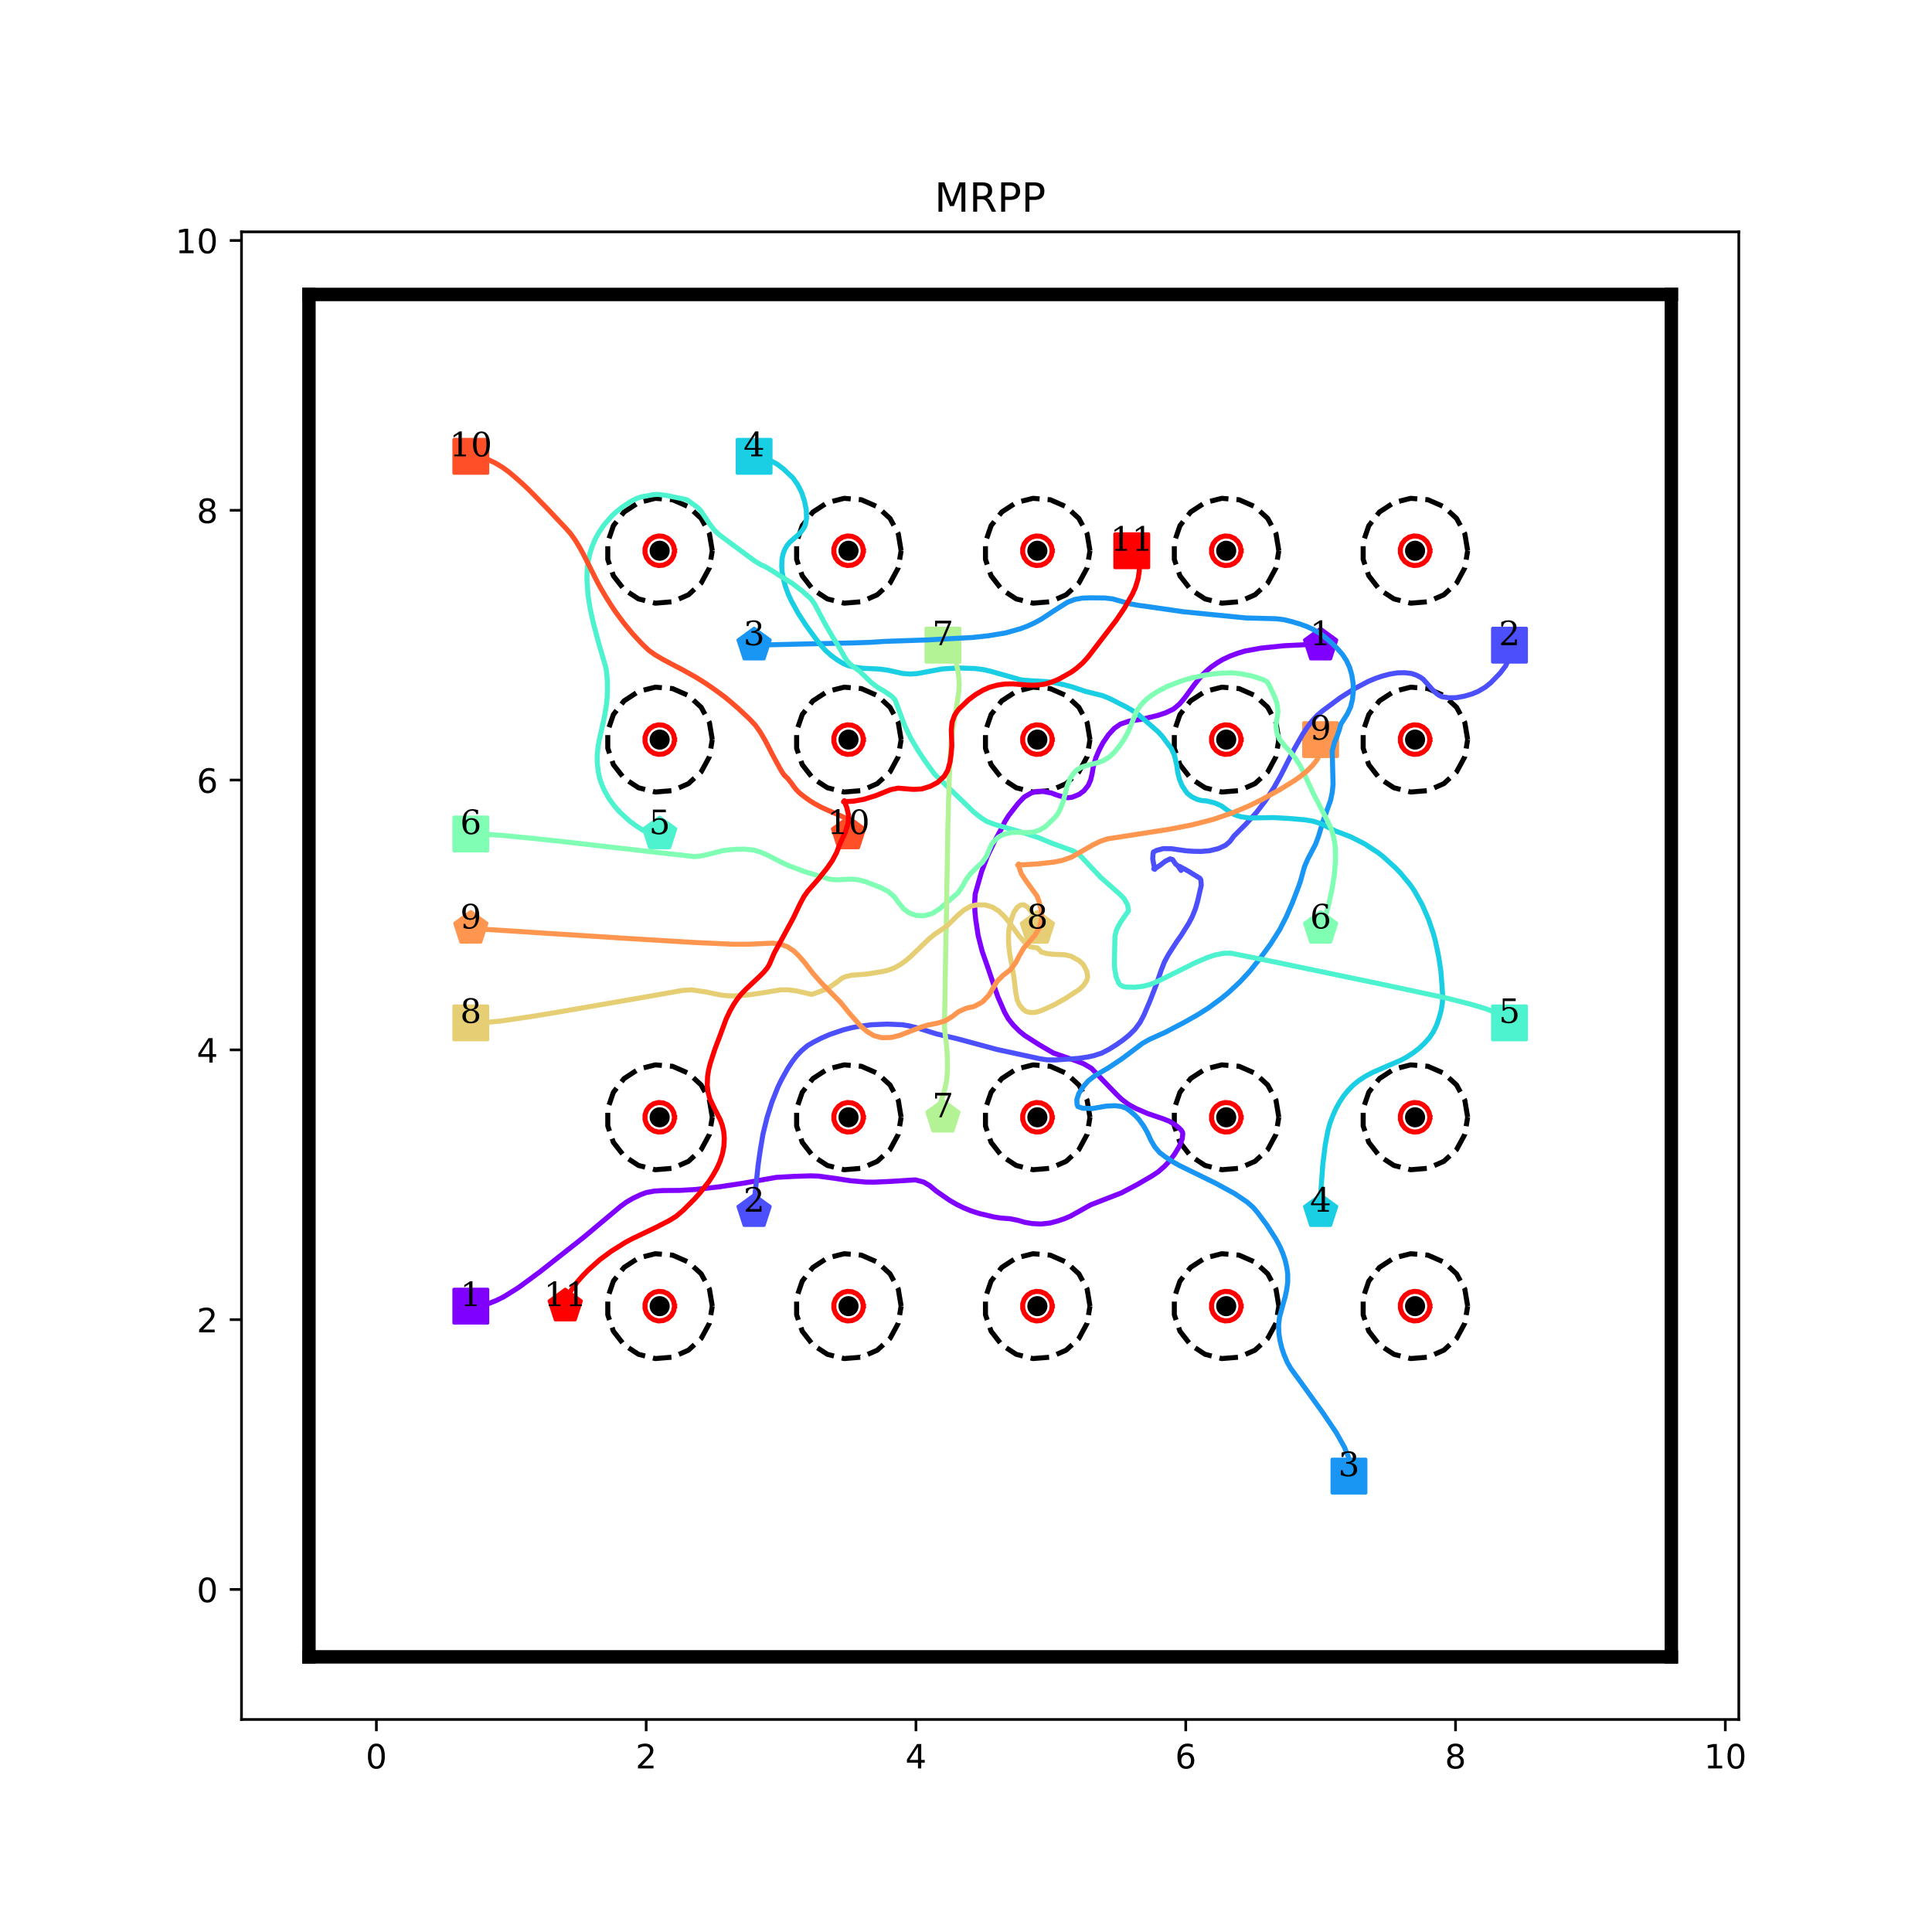 <?xml version="1.0" encoding="utf-8" standalone="no"?>
<!DOCTYPE svg PUBLIC "-//W3C//DTD SVG 1.1//EN"
  "http://www.w3.org/Graphics/SVG/1.1/DTD/svg11.dtd">
<!-- Created with matplotlib (http://matplotlib.org/) -->
<svg height="576pt" version="1.1" viewBox="0 0 576 576" width="576pt" xmlns="http://www.w3.org/2000/svg" xmlns:xlink="http://www.w3.org/1999/xlink">
 <defs>
  <style type="text/css">
*{stroke-linecap:butt;stroke-linejoin:round;}
  </style>
 </defs>
 <g id="figure_1">
  <g id="patch_1">
   <path d="M 0 576 
L 576 576 
L 576 0 
L 0 0 
z
" style="fill:#ffffff;"/>
  </g>
  <g id="axes_1">
   <g id="patch_2">
    <path d="M 72 512.64 
L 518.4 512.64 
L 518.4 69.12 
L 72 69.12 
z
" style="fill:#ffffff;"/>
   </g>
   <g id="matplotlib.axis_1">
    <g id="xtick_1">
     <g id="line2d_1">
      <defs>
       <path d="M 0 0 
L 0 3.5 
" id="m90b9cef670" style="stroke:#000000;stroke-width:0.8;"/>
      </defs>
      <g>
       <use style="stroke:#000000;stroke-width:0.8;" x="112.216" xlink:href="#m90b9cef670" y="512.64"/>
      </g>
     </g>
     <g id="text_1">
      <!-- 0 -->
      <defs>
       <path d="M 31.781 66.406 
Q 24.172 66.406 20.328 58.906 
Q 16.5 51.422 16.5 36.375 
Q 16.5 21.391 20.328 13.891 
Q 24.172 6.391 31.781 6.391 
Q 39.453 6.391 43.281 13.891 
Q 47.125 21.391 47.125 36.375 
Q 47.125 51.422 43.281 58.906 
Q 39.453 66.406 31.781 66.406 
z
M 31.781 74.219 
Q 44.047 74.219 50.516 64.516 
Q 56.984 54.828 56.984 36.375 
Q 56.984 17.969 50.516 8.266 
Q 44.047 -1.422 31.781 -1.422 
Q 19.531 -1.422 13.062 8.266 
Q 6.594 17.969 6.594 36.375 
Q 6.594 54.828 13.062 64.516 
Q 19.531 74.219 31.781 74.219 
z
" id="DejaVuSans-30"/>
      </defs>
      <g transform="translate(109.035 527.238)scale(0.1 -0.1)">
       <use xlink:href="#DejaVuSans-30"/>
      </g>
     </g>
    </g>
    <g id="xtick_2">
     <g id="line2d_2">
      <g>
       <use style="stroke:#000000;stroke-width:0.8;" x="192.649" xlink:href="#m90b9cef670" y="512.64"/>
      </g>
     </g>
     <g id="text_2">
      <!-- 2 -->
      <defs>
       <path d="M 19.188 8.297 
L 53.609 8.297 
L 53.609 0 
L 7.328 0 
L 7.328 8.297 
Q 12.938 14.109 22.625 23.891 
Q 32.328 33.688 34.812 36.531 
Q 39.547 41.844 41.422 45.531 
Q 43.312 49.219 43.312 52.781 
Q 43.312 58.594 39.234 62.25 
Q 35.156 65.922 28.609 65.922 
Q 23.969 65.922 18.812 64.312 
Q 13.672 62.703 7.812 59.422 
L 7.812 69.391 
Q 13.766 71.781 18.938 73 
Q 24.125 74.219 28.422 74.219 
Q 39.75 74.219 46.484 68.547 
Q 53.219 62.891 53.219 53.422 
Q 53.219 48.922 51.531 44.891 
Q 49.859 40.875 45.406 35.406 
Q 44.188 33.984 37.641 27.219 
Q 31.109 20.453 19.188 8.297 
z
" id="DejaVuSans-32"/>
      </defs>
      <g transform="translate(189.467 527.238)scale(0.1 -0.1)">
       <use xlink:href="#DejaVuSans-32"/>
      </g>
     </g>
    </g>
    <g id="xtick_3">
     <g id="line2d_3">
      <g>
       <use style="stroke:#000000;stroke-width:0.8;" x="273.081" xlink:href="#m90b9cef670" y="512.64"/>
      </g>
     </g>
     <g id="text_3">
      <!-- 4 -->
      <defs>
       <path d="M 37.797 64.312 
L 12.891 25.391 
L 37.797 25.391 
z
M 35.203 72.906 
L 47.609 72.906 
L 47.609 25.391 
L 58.016 25.391 
L 58.016 17.188 
L 47.609 17.188 
L 47.609 0 
L 37.797 0 
L 37.797 17.188 
L 4.891 17.188 
L 4.891 26.703 
z
" id="DejaVuSans-34"/>
      </defs>
      <g transform="translate(269.9 527.238)scale(0.1 -0.1)">
       <use xlink:href="#DejaVuSans-34"/>
      </g>
     </g>
    </g>
    <g id="xtick_4">
     <g id="line2d_4">
      <g>
       <use style="stroke:#000000;stroke-width:0.8;" x="353.514" xlink:href="#m90b9cef670" y="512.64"/>
      </g>
     </g>
     <g id="text_4">
      <!-- 6 -->
      <defs>
       <path d="M 33.016 40.375 
Q 26.375 40.375 22.484 35.828 
Q 18.609 31.297 18.609 23.391 
Q 18.609 15.531 22.484 10.953 
Q 26.375 6.391 33.016 6.391 
Q 39.656 6.391 43.531 10.953 
Q 47.406 15.531 47.406 23.391 
Q 47.406 31.297 43.531 35.828 
Q 39.656 40.375 33.016 40.375 
z
M 52.594 71.297 
L 52.594 62.312 
Q 48.875 64.062 45.094 64.984 
Q 41.312 65.922 37.594 65.922 
Q 27.828 65.922 22.672 59.328 
Q 17.531 52.734 16.797 39.406 
Q 19.672 43.656 24.016 45.922 
Q 28.375 48.188 33.594 48.188 
Q 44.578 48.188 50.953 41.516 
Q 57.328 34.859 57.328 23.391 
Q 57.328 12.156 50.688 5.359 
Q 44.047 -1.422 33.016 -1.422 
Q 20.359 -1.422 13.672 8.266 
Q 6.984 17.969 6.984 36.375 
Q 6.984 53.656 15.188 63.938 
Q 23.391 74.219 37.203 74.219 
Q 40.922 74.219 44.703 73.484 
Q 48.484 72.75 52.594 71.297 
z
" id="DejaVuSans-36"/>
      </defs>
      <g transform="translate(350.332 527.238)scale(0.1 -0.1)">
       <use xlink:href="#DejaVuSans-36"/>
      </g>
     </g>
    </g>
    <g id="xtick_5">
     <g id="line2d_5">
      <g>
       <use style="stroke:#000000;stroke-width:0.8;" x="433.946" xlink:href="#m90b9cef670" y="512.64"/>
      </g>
     </g>
     <g id="text_5">
      <!-- 8 -->
      <defs>
       <path d="M 31.781 34.625 
Q 24.75 34.625 20.719 30.859 
Q 16.703 27.094 16.703 20.516 
Q 16.703 13.922 20.719 10.156 
Q 24.75 6.391 31.781 6.391 
Q 38.812 6.391 42.859 10.172 
Q 46.922 13.969 46.922 20.516 
Q 46.922 27.094 42.891 30.859 
Q 38.875 34.625 31.781 34.625 
z
M 21.922 38.812 
Q 15.578 40.375 12.031 44.719 
Q 8.5 49.078 8.5 55.328 
Q 8.5 64.062 14.719 69.141 
Q 20.953 74.219 31.781 74.219 
Q 42.672 74.219 48.875 69.141 
Q 55.078 64.062 55.078 55.328 
Q 55.078 49.078 51.531 44.719 
Q 48 40.375 41.703 38.812 
Q 48.828 37.156 52.797 32.312 
Q 56.781 27.484 56.781 20.516 
Q 56.781 9.906 50.312 4.234 
Q 43.844 -1.422 31.781 -1.422 
Q 19.734 -1.422 13.25 4.234 
Q 6.781 9.906 6.781 20.516 
Q 6.781 27.484 10.781 32.312 
Q 14.797 37.156 21.922 38.812 
z
M 18.312 54.391 
Q 18.312 48.734 21.844 45.562 
Q 25.391 42.391 31.781 42.391 
Q 38.141 42.391 41.719 45.562 
Q 45.312 48.734 45.312 54.391 
Q 45.312 60.062 41.719 63.234 
Q 38.141 66.406 31.781 66.406 
Q 25.391 66.406 21.844 63.234 
Q 18.312 60.062 18.312 54.391 
z
" id="DejaVuSans-38"/>
      </defs>
      <g transform="translate(430.765 527.238)scale(0.1 -0.1)">
       <use xlink:href="#DejaVuSans-38"/>
      </g>
     </g>
    </g>
    <g id="xtick_6">
     <g id="line2d_6">
      <g>
       <use style="stroke:#000000;stroke-width:0.8;" x="514.378" xlink:href="#m90b9cef670" y="512.64"/>
      </g>
     </g>
     <g id="text_6">
      <!-- 10 -->
      <defs>
       <path d="M 12.406 8.297 
L 28.516 8.297 
L 28.516 63.922 
L 10.984 60.406 
L 10.984 69.391 
L 28.422 72.906 
L 38.281 72.906 
L 38.281 8.297 
L 54.391 8.297 
L 54.391 0 
L 12.406 0 
z
" id="DejaVuSans-31"/>
      </defs>
      <g transform="translate(508.016 527.238)scale(0.1 -0.1)">
       <use xlink:href="#DejaVuSans-31"/>
       <use x="63.623" xlink:href="#DejaVuSans-30"/>
      </g>
     </g>
    </g>
   </g>
   <g id="matplotlib.axis_2">
    <g id="ytick_1">
     <g id="line2d_7">
      <defs>
       <path d="M 0 0 
L -3.5 0 
" id="mcce9a96d5b" style="stroke:#000000;stroke-width:0.8;"/>
      </defs>
      <g>
       <use style="stroke:#000000;stroke-width:0.8;" x="72" xlink:href="#mcce9a96d5b" y="473.864"/>
      </g>
     </g>
     <g id="text_7">
      <!-- 0 -->
      <g transform="translate(58.638 477.663)scale(0.1 -0.1)">
       <use xlink:href="#DejaVuSans-30"/>
      </g>
     </g>
    </g>
    <g id="ytick_2">
     <g id="line2d_8">
      <g>
       <use style="stroke:#000000;stroke-width:0.8;" x="72" xlink:href="#mcce9a96d5b" y="393.431"/>
      </g>
     </g>
     <g id="text_8">
      <!-- 2 -->
      <g transform="translate(58.638 397.231)scale(0.1 -0.1)">
       <use xlink:href="#DejaVuSans-32"/>
      </g>
     </g>
    </g>
    <g id="ytick_3">
     <g id="line2d_9">
      <g>
       <use style="stroke:#000000;stroke-width:0.8;" x="72" xlink:href="#mcce9a96d5b" y="312.999"/>
      </g>
     </g>
     <g id="text_9">
      <!-- 4 -->
      <g transform="translate(58.638 316.798)scale(0.1 -0.1)">
       <use xlink:href="#DejaVuSans-34"/>
      </g>
     </g>
    </g>
    <g id="ytick_4">
     <g id="line2d_10">
      <g>
       <use style="stroke:#000000;stroke-width:0.8;" x="72" xlink:href="#mcce9a96d5b" y="232.566"/>
      </g>
     </g>
     <g id="text_10">
      <!-- 6 -->
      <g transform="translate(58.638 236.366)scale(0.1 -0.1)">
       <use xlink:href="#DejaVuSans-36"/>
      </g>
     </g>
    </g>
    <g id="ytick_5">
     <g id="line2d_11">
      <g>
       <use style="stroke:#000000;stroke-width:0.8;" x="72" xlink:href="#mcce9a96d5b" y="152.134"/>
      </g>
     </g>
     <g id="text_11">
      <!-- 8 -->
      <g transform="translate(58.638 155.933)scale(0.1 -0.1)">
       <use xlink:href="#DejaVuSans-38"/>
      </g>
     </g>
    </g>
    <g id="ytick_6">
     <g id="line2d_12">
      <g>
       <use style="stroke:#000000;stroke-width:0.8;" x="72" xlink:href="#mcce9a96d5b" y="71.702"/>
      </g>
     </g>
     <g id="text_12">
      <!-- 10 -->
      <g transform="translate(52.275 75.501)scale(0.1 -0.1)">
       <use xlink:href="#DejaVuSans-31"/>
       <use x="63.623" xlink:href="#DejaVuSans-30"/>
      </g>
     </g>
    </g>
   </g>
   <g id="line2d_13">
    <path clip-path="url(#pb8eb6a9576)" d="M 140.368 389.41 
" style="fill:none;stroke:#1f77b4;stroke-linecap:square;stroke-width:1.5;"/>
    <defs>
     <path d="M -5 5 
L 5 5 
L 5 -5 
L -5 -5 
z
" id="m30b6e0828d" style="stroke:#8000ff;stroke-linejoin:miter;"/>
    </defs>
    <g clip-path="url(#pb8eb6a9576)">
     <use style="fill:#8000ff;stroke:#8000ff;stroke-linejoin:miter;" x="140.368" xlink:href="#m30b6e0828d" y="389.41"/>
    </g>
   </g>
   <g id="line2d_14">
    <path clip-path="url(#pb8eb6a9576)" d="M 393.73 192.35 
" style="fill:none;stroke:#ff7f0e;stroke-linecap:square;stroke-width:1.5;"/>
    <defs>
     <path d="M 0 -5 
L -4.755 -1.545 
L -2.939 4.045 
L 2.939 4.045 
L 4.755 -1.545 
z
" id="m231d8a43f0" style="stroke:#8000ff;stroke-linejoin:miter;"/>
    </defs>
    <g clip-path="url(#pb8eb6a9576)">
     <use style="fill:#8000ff;stroke:#8000ff;stroke-linejoin:miter;" x="393.73" xlink:href="#m231d8a43f0" y="192.35"/>
    </g>
   </g>
   <g id="line2d_15">
    <path clip-path="url(#pb8eb6a9576)" d="M 450.032 192.35 
" style="fill:none;stroke:#2ca02c;stroke-linecap:square;stroke-width:1.5;"/>
    <defs>
     <path d="M -5 5 
L 5 5 
L 5 -5 
L -5 -5 
z
" id="m00954fb18f" style="stroke:#4c4ffc;stroke-linejoin:miter;"/>
    </defs>
    <g clip-path="url(#pb8eb6a9576)">
     <use style="fill:#4c4ffc;stroke:#4c4ffc;stroke-linejoin:miter;" x="450.032" xlink:href="#m00954fb18f" y="192.35"/>
    </g>
   </g>
   <g id="line2d_16">
    <path clip-path="url(#pb8eb6a9576)" d="M 224.822 361.258 
" style="fill:none;stroke:#d62728;stroke-linecap:square;stroke-width:1.5;"/>
    <defs>
     <path d="M 0 -5 
L -4.755 -1.545 
L -2.939 4.045 
L 2.939 4.045 
L 4.755 -1.545 
z
" id="m3b8f8c3768" style="stroke:#4c4ffc;stroke-linejoin:miter;"/>
    </defs>
    <g clip-path="url(#pb8eb6a9576)">
     <use style="fill:#4c4ffc;stroke:#4c4ffc;stroke-linejoin:miter;" x="224.822" xlink:href="#m3b8f8c3768" y="361.258"/>
    </g>
   </g>
   <g id="line2d_17">
    <path clip-path="url(#pb8eb6a9576)" d="M 402.175 440.082 
" style="fill:none;stroke:#9467bd;stroke-linecap:square;stroke-width:1.5;"/>
    <defs>
     <path d="M -5 5 
L 5 5 
L 5 -5 
L -5 -5 
z
" id="mfe4b9e8807" style="stroke:#1996f3;stroke-linejoin:miter;"/>
    </defs>
    <g clip-path="url(#pb8eb6a9576)">
     <use style="fill:#1996f3;stroke:#1996f3;stroke-linejoin:miter;" x="402.175" xlink:href="#mfe4b9e8807" y="440.082"/>
    </g>
   </g>
   <g id="line2d_18">
    <path clip-path="url(#pb8eb6a9576)" d="M 224.822 192.35 
" style="fill:none;stroke:#8c564b;stroke-linecap:square;stroke-width:1.5;"/>
    <defs>
     <path d="M 0 -5 
L -4.755 -1.545 
L -2.939 4.045 
L 2.939 4.045 
L 4.755 -1.545 
z
" id="m85d2157e88" style="stroke:#1996f3;stroke-linejoin:miter;"/>
    </defs>
    <g clip-path="url(#pb8eb6a9576)">
     <use style="fill:#1996f3;stroke:#1996f3;stroke-linejoin:miter;" x="224.822" xlink:href="#m85d2157e88" y="192.35"/>
    </g>
   </g>
   <g id="line2d_19">
    <path clip-path="url(#pb8eb6a9576)" d="M 224.822 136.048 
" style="fill:none;stroke:#e377c2;stroke-linecap:square;stroke-width:1.5;"/>
    <defs>
     <path d="M -5 5 
L 5 5 
L 5 -5 
L -5 -5 
z
" id="m17e1bcd734" style="stroke:#1acee3;stroke-linejoin:miter;"/>
    </defs>
    <g clip-path="url(#pb8eb6a9576)">
     <use style="fill:#1acee3;stroke:#1acee3;stroke-linejoin:miter;" x="224.822" xlink:href="#m17e1bcd734" y="136.048"/>
    </g>
   </g>
   <g id="line2d_20">
    <path clip-path="url(#pb8eb6a9576)" d="M 393.73 361.258 
" style="fill:none;stroke:#7f7f7f;stroke-linecap:square;stroke-width:1.5;"/>
    <defs>
     <path d="M 0 -5 
L -4.755 -1.545 
L -2.939 4.045 
L 2.939 4.045 
L 4.755 -1.545 
z
" id="mbf7775b092" style="stroke:#1acee3;stroke-linejoin:miter;"/>
    </defs>
    <g clip-path="url(#pb8eb6a9576)">
     <use style="fill:#1acee3;stroke:#1acee3;stroke-linejoin:miter;" x="393.73" xlink:href="#mbf7775b092" y="361.258"/>
    </g>
   </g>
   <g id="line2d_21">
    <path clip-path="url(#pb8eb6a9576)" d="M 450.032 304.956 
" style="fill:none;stroke:#bcbd22;stroke-linecap:square;stroke-width:1.5;"/>
    <defs>
     <path d="M -5 5 
L 5 5 
L 5 -5 
L -5 -5 
z
" id="mb50ea02926" style="stroke:#4df3ce;stroke-linejoin:miter;"/>
    </defs>
    <g clip-path="url(#pb8eb6a9576)">
     <use style="fill:#4df3ce;stroke:#4df3ce;stroke-linejoin:miter;" x="450.032" xlink:href="#mb50ea02926" y="304.956"/>
    </g>
   </g>
   <g id="line2d_22">
    <path clip-path="url(#pb8eb6a9576)" d="M 196.67 248.653 
" style="fill:none;stroke:#17becf;stroke-linecap:square;stroke-width:1.5;"/>
    <defs>
     <path d="M 0 -5 
L -4.755 -1.545 
L -2.939 4.045 
L 2.939 4.045 
L 4.755 -1.545 
z
" id="m55a5ef20cd" style="stroke:#4df3ce;stroke-linejoin:miter;"/>
    </defs>
    <g clip-path="url(#pb8eb6a9576)">
     <use style="fill:#4df3ce;stroke:#4df3ce;stroke-linejoin:miter;" x="196.67" xlink:href="#m55a5ef20cd" y="248.653"/>
    </g>
   </g>
   <g id="line2d_23">
    <path clip-path="url(#pb8eb6a9576)" d="M 140.368 248.653 
" style="fill:none;stroke:#1f77b4;stroke-linecap:square;stroke-width:1.5;"/>
    <defs>
     <path d="M -5 5 
L 5 5 
L 5 -5 
L -5 -5 
z
" id="mfe554e7f95" style="stroke:#80ffb4;stroke-linejoin:miter;"/>
    </defs>
    <g clip-path="url(#pb8eb6a9576)">
     <use style="fill:#80ffb4;stroke:#80ffb4;stroke-linejoin:miter;" x="140.368" xlink:href="#mfe554e7f95" y="248.653"/>
    </g>
   </g>
   <g id="line2d_24">
    <path clip-path="url(#pb8eb6a9576)" d="M 393.73 276.804 
" style="fill:none;stroke:#ff7f0e;stroke-linecap:square;stroke-width:1.5;"/>
    <defs>
     <path d="M 0 -5 
L -4.755 -1.545 
L -2.939 4.045 
L 2.939 4.045 
L 4.755 -1.545 
z
" id="ma654ec8028" style="stroke:#80ffb4;stroke-linejoin:miter;"/>
    </defs>
    <g clip-path="url(#pb8eb6a9576)">
     <use style="fill:#80ffb4;stroke:#80ffb4;stroke-linejoin:miter;" x="393.73" xlink:href="#ma654ec8028" y="276.804"/>
    </g>
   </g>
   <g id="line2d_25">
    <path clip-path="url(#pb8eb6a9576)" d="M 281.124 192.35 
" style="fill:none;stroke:#2ca02c;stroke-linecap:square;stroke-width:1.5;"/>
    <defs>
     <path d="M -5 5 
L 5 5 
L 5 -5 
L -5 -5 
z
" id="m57d35570a6" style="stroke:#b3f396;stroke-linejoin:miter;"/>
    </defs>
    <g clip-path="url(#pb8eb6a9576)">
     <use style="fill:#b3f396;stroke:#b3f396;stroke-linejoin:miter;" x="281.124" xlink:href="#m57d35570a6" y="192.35"/>
    </g>
   </g>
   <g id="line2d_26">
    <path clip-path="url(#pb8eb6a9576)" d="M 281.124 333.107 
" style="fill:none;stroke:#d62728;stroke-linecap:square;stroke-width:1.5;"/>
    <defs>
     <path d="M 0 -5 
L -4.755 -1.545 
L -2.939 4.045 
L 2.939 4.045 
L 4.755 -1.545 
z
" id="m21bd7d3e7b" style="stroke:#b3f396;stroke-linejoin:miter;"/>
    </defs>
    <g clip-path="url(#pb8eb6a9576)">
     <use style="fill:#b3f396;stroke:#b3f396;stroke-linejoin:miter;" x="281.124" xlink:href="#m21bd7d3e7b" y="333.107"/>
    </g>
   </g>
   <g id="line2d_27">
    <path clip-path="url(#pb8eb6a9576)" d="M 140.368 304.956 
" style="fill:none;stroke:#9467bd;stroke-linecap:square;stroke-width:1.5;"/>
    <defs>
     <path d="M -5 5 
L 5 5 
L 5 -5 
L -5 -5 
z
" id="m21ded32568" style="stroke:#e6ce74;stroke-linejoin:miter;"/>
    </defs>
    <g clip-path="url(#pb8eb6a9576)">
     <use style="fill:#e6ce74;stroke:#e6ce74;stroke-linejoin:miter;" x="140.368" xlink:href="#m21ded32568" y="304.956"/>
    </g>
   </g>
   <g id="line2d_28">
    <path clip-path="url(#pb8eb6a9576)" d="M 309.276 276.804 
" style="fill:none;stroke:#8c564b;stroke-linecap:square;stroke-width:1.5;"/>
    <defs>
     <path d="M 0 -5 
L -4.755 -1.545 
L -2.939 4.045 
L 2.939 4.045 
L 4.755 -1.545 
z
" id="m6325d164f4" style="stroke:#e6ce74;stroke-linejoin:miter;"/>
    </defs>
    <g clip-path="url(#pb8eb6a9576)">
     <use style="fill:#e6ce74;stroke:#e6ce74;stroke-linejoin:miter;" x="309.276" xlink:href="#m6325d164f4" y="276.804"/>
    </g>
   </g>
   <g id="line2d_29">
    <path clip-path="url(#pb8eb6a9576)" d="M 393.73 220.502 
" style="fill:none;stroke:#e377c2;stroke-linecap:square;stroke-width:1.5;"/>
    <defs>
     <path d="M -5 5 
L 5 5 
L 5 -5 
L -5 -5 
z
" id="m7393012c81" style="stroke:#ff964f;stroke-linejoin:miter;"/>
    </defs>
    <g clip-path="url(#pb8eb6a9576)">
     <use style="fill:#ff964f;stroke:#ff964f;stroke-linejoin:miter;" x="393.73" xlink:href="#m7393012c81" y="220.502"/>
    </g>
   </g>
   <g id="line2d_30">
    <path clip-path="url(#pb8eb6a9576)" d="M 140.368 276.804 
" style="fill:none;stroke:#7f7f7f;stroke-linecap:square;stroke-width:1.5;"/>
    <defs>
     <path d="M 0 -5 
L -4.755 -1.545 
L -2.939 4.045 
L 2.939 4.045 
L 4.755 -1.545 
z
" id="me2d05df455" style="stroke:#ff964f;stroke-linejoin:miter;"/>
    </defs>
    <g clip-path="url(#pb8eb6a9576)">
     <use style="fill:#ff964f;stroke:#ff964f;stroke-linejoin:miter;" x="140.368" xlink:href="#me2d05df455" y="276.804"/>
    </g>
   </g>
   <g id="line2d_31">
    <path clip-path="url(#pb8eb6a9576)" d="M 140.368 136.048 
" style="fill:none;stroke:#bcbd22;stroke-linecap:square;stroke-width:1.5;"/>
    <defs>
     <path d="M -5 5 
L 5 5 
L 5 -5 
L -5 -5 
z
" id="md8260e3317" style="stroke:#ff4f28;stroke-linejoin:miter;"/>
    </defs>
    <g clip-path="url(#pb8eb6a9576)">
     <use style="fill:#ff4f28;stroke:#ff4f28;stroke-linejoin:miter;" x="140.368" xlink:href="#md8260e3317" y="136.048"/>
    </g>
   </g>
   <g id="line2d_32">
    <path clip-path="url(#pb8eb6a9576)" d="M 252.973 248.653 
" style="fill:none;stroke:#17becf;stroke-linecap:square;stroke-width:1.5;"/>
    <defs>
     <path d="M 0 -5 
L -4.755 -1.545 
L -2.939 4.045 
L 2.939 4.045 
L 4.755 -1.545 
z
" id="mbd5e168d3b" style="stroke:#ff4f28;stroke-linejoin:miter;"/>
    </defs>
    <g clip-path="url(#pb8eb6a9576)">
     <use style="fill:#ff4f28;stroke:#ff4f28;stroke-linejoin:miter;" x="252.973" xlink:href="#mbd5e168d3b" y="248.653"/>
    </g>
   </g>
   <g id="line2d_33">
    <path clip-path="url(#pb8eb6a9576)" d="M 337.427 164.199 
" style="fill:none;stroke:#1f77b4;stroke-linecap:square;stroke-width:1.5;"/>
    <defs>
     <path d="M -5 5 
L 5 5 
L 5 -5 
L -5 -5 
z
" id="me308d4fbe4" style="stroke:#ff0000;stroke-linejoin:miter;"/>
    </defs>
    <g clip-path="url(#pb8eb6a9576)">
     <use style="fill:#ff0000;stroke:#ff0000;stroke-linejoin:miter;" x="337.427" xlink:href="#me308d4fbe4" y="164.199"/>
    </g>
   </g>
   <g id="line2d_34">
    <path clip-path="url(#pb8eb6a9576)" d="M 168.519 389.41 
" style="fill:none;stroke:#ff7f0e;stroke-linecap:square;stroke-width:1.5;"/>
    <defs>
     <path d="M 0 -5 
L -4.755 -1.545 
L -2.939 4.045 
L 2.939 4.045 
L 4.755 -1.545 
z
" id="mfde2236ae3" style="stroke:#ff0000;stroke-linejoin:miter;"/>
    </defs>
    <g clip-path="url(#pb8eb6a9576)">
     <use style="fill:#ff0000;stroke:#ff0000;stroke-linejoin:miter;" x="168.519" xlink:href="#mfde2236ae3" y="389.41"/>
    </g>
   </g>
   <g id="line2d_35">
    <defs>
     <path d="M 0 2.5 
C 0.663 2.5 1.299 2.237 1.768 1.768 
C 2.237 1.299 2.5 0.663 2.5 0 
C 2.5 -0.663 2.237 -1.299 1.768 -1.768 
C 1.299 -2.237 0.663 -2.5 0 -2.5 
C -0.663 -2.5 -1.299 -2.237 -1.768 -1.768 
C -2.237 -1.299 -2.5 -0.663 -2.5 0 
C -2.5 0.663 -2.237 1.299 -1.768 1.768 
C -1.299 2.237 -0.663 2.5 0 2.5 
z
" id="m949be3701e" style="stroke:#000000;"/>
    </defs>
    <g clip-path="url(#pb8eb6a9576)">
     <use style="stroke:#000000;" x="196.67" xlink:href="#m949be3701e" y="389.41"/>
     <use style="stroke:#000000;" x="196.67" xlink:href="#m949be3701e" y="333.107"/>
     <use style="stroke:#000000;" x="252.973" xlink:href="#m949be3701e" y="389.41"/>
     <use style="stroke:#000000;" x="252.973" xlink:href="#m949be3701e" y="333.107"/>
     <use style="stroke:#000000;" x="309.276" xlink:href="#m949be3701e" y="389.41"/>
     <use style="stroke:#000000;" x="309.276" xlink:href="#m949be3701e" y="333.107"/>
     <use style="stroke:#000000;" x="365.578" xlink:href="#m949be3701e" y="389.41"/>
     <use style="stroke:#000000;" x="365.578" xlink:href="#m949be3701e" y="333.107"/>
     <use style="stroke:#000000;" x="421.881" xlink:href="#m949be3701e" y="389.41"/>
     <use style="stroke:#000000;" x="421.881" xlink:href="#m949be3701e" y="333.107"/>
     <use style="stroke:#000000;" x="196.67" xlink:href="#m949be3701e" y="220.502"/>
     <use style="stroke:#000000;" x="196.67" xlink:href="#m949be3701e" y="164.199"/>
     <use style="stroke:#000000;" x="252.973" xlink:href="#m949be3701e" y="220.502"/>
     <use style="stroke:#000000;" x="252.973" xlink:href="#m949be3701e" y="164.199"/>
     <use style="stroke:#000000;" x="309.276" xlink:href="#m949be3701e" y="220.502"/>
     <use style="stroke:#000000;" x="309.276" xlink:href="#m949be3701e" y="164.199"/>
     <use style="stroke:#000000;" x="365.578" xlink:href="#m949be3701e" y="220.502"/>
     <use style="stroke:#000000;" x="365.578" xlink:href="#m949be3701e" y="164.199"/>
     <use style="stroke:#000000;" x="421.881" xlink:href="#m949be3701e" y="220.502"/>
     <use style="stroke:#000000;" x="421.881" xlink:href="#m949be3701e" y="164.199"/>
    </g>
   </g>
   <g id="line2d_36">
    <path clip-path="url(#pb8eb6a9576)" d="M 212.355 389.41 
L 211.505 384.317 
L 209.047 379.776 
L 205.249 376.279 
L 200.521 374.205 
L 195.375 373.779 
L 190.37 375.046 
L 186.048 377.87 
L 182.876 381.945 
L 181.2 386.828 
L 181.2 391.991 
L 182.876 396.875 
L 186.048 400.949 
L 190.37 403.773 
L 195.375 405.04 
L 200.521 404.614 
L 205.249 402.54 
L 209.047 399.043 
L 211.505 394.502 
L 212.355 389.41 
" style="fill:none;stroke:#000000;stroke-dasharray:5.55,2.4;stroke-dashoffset:0;stroke-width:1.5;"/>
   </g>
   <g id="line2d_37">
    <path clip-path="url(#pb8eb6a9576)" d="M 201.094 389.41 
L 200.854 387.973 
L 200.161 386.693 
L 199.09 385.706 
L 197.756 385.121 
L 196.305 385.001 
L 194.893 385.359 
L 193.674 386.155 
L 192.78 387.304 
L 192.307 388.682 
L 192.307 390.138 
L 192.78 391.515 
L 193.674 392.664 
L 194.893 393.461 
L 196.305 393.818 
L 197.756 393.698 
L 199.09 393.113 
L 200.161 392.127 
L 200.854 390.846 
L 201.094 389.41 
" style="fill:none;stroke:#ff0000;stroke-linecap:square;stroke-width:1.5;"/>
   </g>
   <g id="line2d_38">
    <path clip-path="url(#pb8eb6a9576)" d="M 212.355 333.107 
L 211.505 328.014 
L 209.047 323.474 
L 205.249 319.977 
L 200.521 317.903 
L 195.375 317.476 
L 190.37 318.744 
L 186.048 321.568 
L 182.876 325.642 
L 181.2 330.525 
L 181.2 335.689 
L 182.876 340.572 
L 186.048 344.646 
L 190.37 347.47 
L 195.375 348.738 
L 200.521 348.311 
L 205.249 346.237 
L 209.047 342.741 
L 211.505 338.2 
L 212.355 333.107 
" style="fill:none;stroke:#000000;stroke-dasharray:5.55,2.4;stroke-dashoffset:0;stroke-width:1.5;"/>
   </g>
   <g id="line2d_39">
    <path clip-path="url(#pb8eb6a9576)" d="M 201.094 333.107 
L 200.854 331.671 
L 200.161 330.39 
L 199.09 329.404 
L 197.756 328.819 
L 196.305 328.698 
L 194.893 329.056 
L 193.674 329.852 
L 192.78 331.002 
L 192.307 332.379 
L 192.307 333.835 
L 192.78 335.213 
L 193.674 336.362 
L 194.893 337.158 
L 196.305 337.516 
L 197.756 337.395 
L 199.09 336.81 
L 200.161 335.824 
L 200.854 334.543 
L 201.094 333.107 
" style="fill:none;stroke:#ff0000;stroke-linecap:square;stroke-width:1.5;"/>
   </g>
   <g id="line2d_40">
    <path clip-path="url(#pb8eb6a9576)" d="M 268.657 389.41 
L 267.807 384.317 
L 265.35 379.776 
L 261.551 376.279 
L 256.823 374.205 
L 251.678 373.779 
L 246.673 375.046 
L 242.35 377.87 
L 239.179 381.945 
L 237.503 386.828 
L 237.503 391.991 
L 239.179 396.875 
L 242.35 400.949 
L 246.673 403.773 
L 251.678 405.04 
L 256.823 404.614 
L 261.551 402.54 
L 265.35 399.043 
L 267.807 394.502 
L 268.657 389.41 
" style="fill:none;stroke:#000000;stroke-dasharray:5.55,2.4;stroke-dashoffset:0;stroke-width:1.5;"/>
   </g>
   <g id="line2d_41">
    <path clip-path="url(#pb8eb6a9576)" d="M 257.397 389.41 
L 257.157 387.973 
L 256.464 386.693 
L 255.393 385.706 
L 254.059 385.121 
L 252.608 385.001 
L 251.196 385.359 
L 249.977 386.155 
L 249.082 387.304 
L 248.61 388.682 
L 248.61 390.138 
L 249.082 391.515 
L 249.977 392.664 
L 251.196 393.461 
L 252.608 393.818 
L 254.059 393.698 
L 255.393 393.113 
L 256.464 392.127 
L 257.157 390.846 
L 257.397 389.41 
" style="fill:none;stroke:#ff0000;stroke-linecap:square;stroke-width:1.5;"/>
   </g>
   <g id="line2d_42">
    <path clip-path="url(#pb8eb6a9576)" d="M 268.657 333.107 
L 267.807 328.014 
L 265.35 323.474 
L 261.551 319.977 
L 256.823 317.903 
L 251.678 317.476 
L 246.673 318.744 
L 242.35 321.568 
L 239.179 325.642 
L 237.503 330.525 
L 237.503 335.689 
L 239.179 340.572 
L 242.35 344.646 
L 246.673 347.47 
L 251.678 348.738 
L 256.823 348.311 
L 261.551 346.237 
L 265.35 342.741 
L 267.807 338.2 
L 268.657 333.107 
" style="fill:none;stroke:#000000;stroke-dasharray:5.55,2.4;stroke-dashoffset:0;stroke-width:1.5;"/>
   </g>
   <g id="line2d_43">
    <path clip-path="url(#pb8eb6a9576)" d="M 257.397 333.107 
L 257.157 331.671 
L 256.464 330.39 
L 255.393 329.404 
L 254.059 328.819 
L 252.608 328.698 
L 251.196 329.056 
L 249.977 329.852 
L 249.082 331.002 
L 248.61 332.379 
L 248.61 333.835 
L 249.082 335.213 
L 249.977 336.362 
L 251.196 337.158 
L 252.608 337.516 
L 254.059 337.395 
L 255.393 336.81 
L 256.464 335.824 
L 257.157 334.543 
L 257.397 333.107 
" style="fill:none;stroke:#ff0000;stroke-linecap:square;stroke-width:1.5;"/>
   </g>
   <g id="line2d_44">
    <path clip-path="url(#pb8eb6a9576)" d="M 324.96 389.41 
L 324.11 384.317 
L 321.653 379.776 
L 317.854 376.279 
L 313.126 374.205 
L 307.98 373.779 
L 302.975 375.046 
L 298.653 377.87 
L 295.482 381.945 
L 293.805 386.828 
L 293.805 391.991 
L 295.482 396.875 
L 298.653 400.949 
L 302.975 403.773 
L 307.98 405.04 
L 313.126 404.614 
L 317.854 402.54 
L 321.653 399.043 
L 324.11 394.502 
L 324.96 389.41 
" style="fill:none;stroke:#000000;stroke-dasharray:5.55,2.4;stroke-dashoffset:0;stroke-width:1.5;"/>
   </g>
   <g id="line2d_45">
    <path clip-path="url(#pb8eb6a9576)" d="M 313.699 389.41 
L 313.46 387.973 
L 312.767 386.693 
L 311.695 385.706 
L 310.362 385.121 
L 308.91 385.001 
L 307.499 385.359 
L 306.28 386.155 
L 305.385 387.304 
L 304.912 388.682 
L 304.912 390.138 
L 305.385 391.515 
L 306.28 392.664 
L 307.499 393.461 
L 308.91 393.818 
L 310.362 393.698 
L 311.695 393.113 
L 312.767 392.127 
L 313.46 390.846 
L 313.699 389.41 
" style="fill:none;stroke:#ff0000;stroke-linecap:square;stroke-width:1.5;"/>
   </g>
   <g id="line2d_46">
    <path clip-path="url(#pb8eb6a9576)" d="M 324.96 333.107 
L 324.11 328.014 
L 321.653 323.474 
L 317.854 319.977 
L 313.126 317.903 
L 307.98 317.476 
L 302.975 318.744 
L 298.653 321.568 
L 295.482 325.642 
L 293.805 330.525 
L 293.805 335.689 
L 295.482 340.572 
L 298.653 344.646 
L 302.975 347.47 
L 307.98 348.738 
L 313.126 348.311 
L 317.854 346.237 
L 321.653 342.741 
L 324.11 338.2 
L 324.96 333.107 
" style="fill:none;stroke:#000000;stroke-dasharray:5.55,2.4;stroke-dashoffset:0;stroke-width:1.5;"/>
   </g>
   <g id="line2d_47">
    <path clip-path="url(#pb8eb6a9576)" d="M 313.699 333.107 
L 313.46 331.671 
L 312.767 330.39 
L 311.695 329.404 
L 310.362 328.819 
L 308.91 328.698 
L 307.499 329.056 
L 306.28 329.852 
L 305.385 331.002 
L 304.912 332.379 
L 304.912 333.835 
L 305.385 335.213 
L 306.28 336.362 
L 307.499 337.158 
L 308.91 337.516 
L 310.362 337.395 
L 311.695 336.81 
L 312.767 335.824 
L 313.46 334.543 
L 313.699 333.107 
" style="fill:none;stroke:#ff0000;stroke-linecap:square;stroke-width:1.5;"/>
   </g>
   <g id="line2d_48">
    <path clip-path="url(#pb8eb6a9576)" d="M 381.263 389.41 
L 380.413 384.317 
L 377.956 379.776 
L 374.157 376.279 
L 369.429 374.205 
L 364.283 373.779 
L 359.278 375.046 
L 354.956 377.87 
L 351.784 381.945 
L 350.108 386.828 
L 350.108 391.991 
L 351.784 396.875 
L 354.956 400.949 
L 359.278 403.773 
L 364.283 405.04 
L 369.429 404.614 
L 374.157 402.54 
L 377.956 399.043 
L 380.413 394.502 
L 381.263 389.41 
" style="fill:none;stroke:#000000;stroke-dasharray:5.55,2.4;stroke-dashoffset:0;stroke-width:1.5;"/>
   </g>
   <g id="line2d_49">
    <path clip-path="url(#pb8eb6a9576)" d="M 370.002 389.41 
L 369.762 387.973 
L 369.069 386.693 
L 367.998 385.706 
L 366.664 385.121 
L 365.213 385.001 
L 363.801 385.359 
L 362.582 386.155 
L 361.688 387.304 
L 361.215 388.682 
L 361.215 390.138 
L 361.688 391.515 
L 362.582 392.664 
L 363.801 393.461 
L 365.213 393.818 
L 366.664 393.698 
L 367.998 393.113 
L 369.069 392.127 
L 369.762 390.846 
L 370.002 389.41 
" style="fill:none;stroke:#ff0000;stroke-linecap:square;stroke-width:1.5;"/>
   </g>
   <g id="line2d_50">
    <path clip-path="url(#pb8eb6a9576)" d="M 381.263 333.107 
L 380.413 328.014 
L 377.956 323.474 
L 374.157 319.977 
L 369.429 317.903 
L 364.283 317.476 
L 359.278 318.744 
L 354.956 321.568 
L 351.784 325.642 
L 350.108 330.525 
L 350.108 335.689 
L 351.784 340.572 
L 354.956 344.646 
L 359.278 347.47 
L 364.283 348.738 
L 369.429 348.311 
L 374.157 346.237 
L 377.956 342.741 
L 380.413 338.2 
L 381.263 333.107 
" style="fill:none;stroke:#000000;stroke-dasharray:5.55,2.4;stroke-dashoffset:0;stroke-width:1.5;"/>
   </g>
   <g id="line2d_51">
    <path clip-path="url(#pb8eb6a9576)" d="M 370.002 333.107 
L 369.762 331.671 
L 369.069 330.39 
L 367.998 329.404 
L 366.664 328.819 
L 365.213 328.698 
L 363.801 329.056 
L 362.582 329.852 
L 361.688 331.002 
L 361.215 332.379 
L 361.215 333.835 
L 361.688 335.213 
L 362.582 336.362 
L 363.801 337.158 
L 365.213 337.516 
L 366.664 337.395 
L 367.998 336.81 
L 369.069 335.824 
L 369.762 334.543 
L 370.002 333.107 
" style="fill:none;stroke:#ff0000;stroke-linecap:square;stroke-width:1.5;"/>
   </g>
   <g id="line2d_52">
    <path clip-path="url(#pb8eb6a9576)" d="M 437.565 389.41 
L 436.716 384.317 
L 434.258 379.776 
L 430.46 376.279 
L 425.731 374.205 
L 420.586 373.779 
L 415.581 375.046 
L 411.258 377.87 
L 408.087 381.945 
L 406.411 386.828 
L 406.411 391.991 
L 408.087 396.875 
L 411.258 400.949 
L 415.581 403.773 
L 420.586 405.04 
L 425.731 404.614 
L 430.46 402.54 
L 434.258 399.043 
L 436.716 394.502 
L 437.565 389.41 
" style="fill:none;stroke:#000000;stroke-dasharray:5.55,2.4;stroke-dashoffset:0;stroke-width:1.5;"/>
   </g>
   <g id="line2d_53">
    <path clip-path="url(#pb8eb6a9576)" d="M 426.305 389.41 
L 426.065 387.973 
L 425.372 386.693 
L 424.301 385.706 
L 422.967 385.121 
L 421.516 385.001 
L 420.104 385.359 
L 418.885 386.155 
L 417.99 387.304 
L 417.518 388.682 
L 417.518 390.138 
L 417.99 391.515 
L 418.885 392.664 
L 420.104 393.461 
L 421.516 393.818 
L 422.967 393.698 
L 424.301 393.113 
L 425.372 392.127 
L 426.065 390.846 
L 426.305 389.41 
" style="fill:none;stroke:#ff0000;stroke-linecap:square;stroke-width:1.5;"/>
   </g>
   <g id="line2d_54">
    <path clip-path="url(#pb8eb6a9576)" d="M 437.565 333.107 
L 436.716 328.014 
L 434.258 323.474 
L 430.46 319.977 
L 425.731 317.903 
L 420.586 317.476 
L 415.581 318.744 
L 411.258 321.568 
L 408.087 325.642 
L 406.411 330.525 
L 406.411 335.689 
L 408.087 340.572 
L 411.258 344.646 
L 415.581 347.47 
L 420.586 348.738 
L 425.731 348.311 
L 430.46 346.237 
L 434.258 342.741 
L 436.716 338.2 
L 437.565 333.107 
" style="fill:none;stroke:#000000;stroke-dasharray:5.55,2.4;stroke-dashoffset:0;stroke-width:1.5;"/>
   </g>
   <g id="line2d_55">
    <path clip-path="url(#pb8eb6a9576)" d="M 426.305 333.107 
L 426.065 331.671 
L 425.372 330.39 
L 424.301 329.404 
L 422.967 328.819 
L 421.516 328.698 
L 420.104 329.056 
L 418.885 329.852 
L 417.99 331.002 
L 417.518 332.379 
L 417.518 333.835 
L 417.99 335.213 
L 418.885 336.362 
L 420.104 337.158 
L 421.516 337.516 
L 422.967 337.395 
L 424.301 336.81 
L 425.372 335.824 
L 426.065 334.543 
L 426.305 333.107 
" style="fill:none;stroke:#ff0000;stroke-linecap:square;stroke-width:1.5;"/>
   </g>
   <g id="line2d_56">
    <path clip-path="url(#pb8eb6a9576)" d="M 212.355 220.502 
L 211.505 215.409 
L 209.047 210.868 
L 205.249 207.371 
L 200.521 205.297 
L 195.375 204.871 
L 190.37 206.138 
L 186.048 208.962 
L 182.876 213.037 
L 181.2 217.92 
L 181.2 223.083 
L 182.876 227.967 
L 186.048 232.041 
L 190.37 234.865 
L 195.375 236.132 
L 200.521 235.706 
L 205.249 233.632 
L 209.047 230.135 
L 211.505 225.594 
L 212.355 220.502 
" style="fill:none;stroke:#000000;stroke-dasharray:5.55,2.4;stroke-dashoffset:0;stroke-width:1.5;"/>
   </g>
   <g id="line2d_57">
    <path clip-path="url(#pb8eb6a9576)" d="M 201.094 220.502 
L 200.854 219.065 
L 200.161 217.784 
L 199.09 216.798 
L 197.756 216.213 
L 196.305 216.093 
L 194.893 216.45 
L 193.674 217.247 
L 192.78 218.396 
L 192.307 219.773 
L 192.307 221.23 
L 192.78 222.607 
L 193.674 223.756 
L 194.893 224.553 
L 196.305 224.91 
L 197.756 224.79 
L 199.09 224.205 
L 200.161 223.219 
L 200.854 221.938 
L 201.094 220.502 
" style="fill:none;stroke:#ff0000;stroke-linecap:square;stroke-width:1.5;"/>
   </g>
   <g id="line2d_58">
    <path clip-path="url(#pb8eb6a9576)" d="M 212.355 164.199 
L 211.505 159.106 
L 209.047 154.565 
L 205.249 151.069 
L 200.521 148.995 
L 195.375 148.568 
L 190.37 149.836 
L 186.048 152.66 
L 182.876 156.734 
L 181.2 161.617 
L 181.2 166.78 
L 182.876 171.664 
L 186.048 175.738 
L 190.37 178.562 
L 195.375 179.83 
L 200.521 179.403 
L 205.249 177.329 
L 209.047 173.832 
L 211.505 169.292 
L 212.355 164.199 
" style="fill:none;stroke:#000000;stroke-dasharray:5.55,2.4;stroke-dashoffset:0;stroke-width:1.5;"/>
   </g>
   <g id="line2d_59">
    <path clip-path="url(#pb8eb6a9576)" d="M 201.094 164.199 
L 200.854 162.763 
L 200.161 161.482 
L 199.09 160.495 
L 197.756 159.911 
L 196.305 159.79 
L 194.893 160.148 
L 193.674 160.944 
L 192.78 162.093 
L 192.307 163.471 
L 192.307 164.927 
L 192.78 166.304 
L 193.674 167.454 
L 194.893 168.25 
L 196.305 168.608 
L 197.756 168.487 
L 199.09 167.902 
L 200.161 166.916 
L 200.854 165.635 
L 201.094 164.199 
" style="fill:none;stroke:#ff0000;stroke-linecap:square;stroke-width:1.5;"/>
   </g>
   <g id="line2d_60">
    <path clip-path="url(#pb8eb6a9576)" d="M 268.657 220.502 
L 267.807 215.409 
L 265.35 210.868 
L 261.551 207.371 
L 256.823 205.297 
L 251.678 204.871 
L 246.673 206.138 
L 242.35 208.962 
L 239.179 213.037 
L 237.503 217.92 
L 237.503 223.083 
L 239.179 227.967 
L 242.35 232.041 
L 246.673 234.865 
L 251.678 236.132 
L 256.823 235.706 
L 261.551 233.632 
L 265.35 230.135 
L 267.807 225.594 
L 268.657 220.502 
" style="fill:none;stroke:#000000;stroke-dasharray:5.55,2.4;stroke-dashoffset:0;stroke-width:1.5;"/>
   </g>
   <g id="line2d_61">
    <path clip-path="url(#pb8eb6a9576)" d="M 257.397 220.502 
L 257.157 219.065 
L 256.464 217.784 
L 255.393 216.798 
L 254.059 216.213 
L 252.608 216.093 
L 251.196 216.45 
L 249.977 217.247 
L 249.082 218.396 
L 248.61 219.773 
L 248.61 221.23 
L 249.082 222.607 
L 249.977 223.756 
L 251.196 224.553 
L 252.608 224.91 
L 254.059 224.79 
L 255.393 224.205 
L 256.464 223.219 
L 257.157 221.938 
L 257.397 220.502 
" style="fill:none;stroke:#ff0000;stroke-linecap:square;stroke-width:1.5;"/>
   </g>
   <g id="line2d_62">
    <path clip-path="url(#pb8eb6a9576)" d="M 268.657 164.199 
L 267.807 159.106 
L 265.35 154.565 
L 261.551 151.069 
L 256.823 148.995 
L 251.678 148.568 
L 246.673 149.836 
L 242.35 152.66 
L 239.179 156.734 
L 237.503 161.617 
L 237.503 166.78 
L 239.179 171.664 
L 242.35 175.738 
L 246.673 178.562 
L 251.678 179.83 
L 256.823 179.403 
L 261.551 177.329 
L 265.35 173.832 
L 267.807 169.292 
L 268.657 164.199 
" style="fill:none;stroke:#000000;stroke-dasharray:5.55,2.4;stroke-dashoffset:0;stroke-width:1.5;"/>
   </g>
   <g id="line2d_63">
    <path clip-path="url(#pb8eb6a9576)" d="M 257.397 164.199 
L 257.157 162.763 
L 256.464 161.482 
L 255.393 160.495 
L 254.059 159.911 
L 252.608 159.79 
L 251.196 160.148 
L 249.977 160.944 
L 249.082 162.093 
L 248.61 163.471 
L 248.61 164.927 
L 249.082 166.304 
L 249.977 167.454 
L 251.196 168.25 
L 252.608 168.608 
L 254.059 168.487 
L 255.393 167.902 
L 256.464 166.916 
L 257.157 165.635 
L 257.397 164.199 
" style="fill:none;stroke:#ff0000;stroke-linecap:square;stroke-width:1.5;"/>
   </g>
   <g id="line2d_64">
    <path clip-path="url(#pb8eb6a9576)" d="M 324.96 220.502 
L 324.11 215.409 
L 321.653 210.868 
L 317.854 207.371 
L 313.126 205.297 
L 307.98 204.871 
L 302.975 206.138 
L 298.653 208.962 
L 295.482 213.037 
L 293.805 217.92 
L 293.805 223.083 
L 295.482 227.967 
L 298.653 232.041 
L 302.975 234.865 
L 307.98 236.132 
L 313.126 235.706 
L 317.854 233.632 
L 321.653 230.135 
L 324.11 225.594 
L 324.96 220.502 
" style="fill:none;stroke:#000000;stroke-dasharray:5.55,2.4;stroke-dashoffset:0;stroke-width:1.5;"/>
   </g>
   <g id="line2d_65">
    <path clip-path="url(#pb8eb6a9576)" d="M 313.699 220.502 
L 313.46 219.065 
L 312.767 217.784 
L 311.695 216.798 
L 310.362 216.213 
L 308.91 216.093 
L 307.499 216.45 
L 306.28 217.247 
L 305.385 218.396 
L 304.912 219.773 
L 304.912 221.23 
L 305.385 222.607 
L 306.28 223.756 
L 307.499 224.553 
L 308.91 224.91 
L 310.362 224.79 
L 311.695 224.205 
L 312.767 223.219 
L 313.46 221.938 
L 313.699 220.502 
" style="fill:none;stroke:#ff0000;stroke-linecap:square;stroke-width:1.5;"/>
   </g>
   <g id="line2d_66">
    <path clip-path="url(#pb8eb6a9576)" d="M 324.96 164.199 
L 324.11 159.106 
L 321.653 154.565 
L 317.854 151.069 
L 313.126 148.995 
L 307.98 148.568 
L 302.975 149.836 
L 298.653 152.66 
L 295.482 156.734 
L 293.805 161.617 
L 293.805 166.78 
L 295.482 171.664 
L 298.653 175.738 
L 302.975 178.562 
L 307.98 179.83 
L 313.126 179.403 
L 317.854 177.329 
L 321.653 173.832 
L 324.11 169.292 
L 324.96 164.199 
" style="fill:none;stroke:#000000;stroke-dasharray:5.55,2.4;stroke-dashoffset:0;stroke-width:1.5;"/>
   </g>
   <g id="line2d_67">
    <path clip-path="url(#pb8eb6a9576)" d="M 313.699 164.199 
L 313.46 162.763 
L 312.767 161.482 
L 311.695 160.495 
L 310.362 159.911 
L 308.91 159.79 
L 307.499 160.148 
L 306.28 160.944 
L 305.385 162.093 
L 304.912 163.471 
L 304.912 164.927 
L 305.385 166.304 
L 306.28 167.454 
L 307.499 168.25 
L 308.91 168.608 
L 310.362 168.487 
L 311.695 167.902 
L 312.767 166.916 
L 313.46 165.635 
L 313.699 164.199 
" style="fill:none;stroke:#ff0000;stroke-linecap:square;stroke-width:1.5;"/>
   </g>
   <g id="line2d_68">
    <path clip-path="url(#pb8eb6a9576)" d="M 381.263 220.502 
L 380.413 215.409 
L 377.956 210.868 
L 374.157 207.371 
L 369.429 205.297 
L 364.283 204.871 
L 359.278 206.138 
L 354.956 208.962 
L 351.784 213.037 
L 350.108 217.92 
L 350.108 223.083 
L 351.784 227.967 
L 354.956 232.041 
L 359.278 234.865 
L 364.283 236.132 
L 369.429 235.706 
L 374.157 233.632 
L 377.956 230.135 
L 380.413 225.594 
L 381.263 220.502 
" style="fill:none;stroke:#000000;stroke-dasharray:5.55,2.4;stroke-dashoffset:0;stroke-width:1.5;"/>
   </g>
   <g id="line2d_69">
    <path clip-path="url(#pb8eb6a9576)" d="M 370.002 220.502 
L 369.762 219.065 
L 369.069 217.784 
L 367.998 216.798 
L 366.664 216.213 
L 365.213 216.093 
L 363.801 216.45 
L 362.582 217.247 
L 361.688 218.396 
L 361.215 219.773 
L 361.215 221.23 
L 361.688 222.607 
L 362.582 223.756 
L 363.801 224.553 
L 365.213 224.91 
L 366.664 224.79 
L 367.998 224.205 
L 369.069 223.219 
L 369.762 221.938 
L 370.002 220.502 
" style="fill:none;stroke:#ff0000;stroke-linecap:square;stroke-width:1.5;"/>
   </g>
   <g id="line2d_70">
    <path clip-path="url(#pb8eb6a9576)" d="M 381.263 164.199 
L 380.413 159.106 
L 377.956 154.565 
L 374.157 151.069 
L 369.429 148.995 
L 364.283 148.568 
L 359.278 149.836 
L 354.956 152.66 
L 351.784 156.734 
L 350.108 161.617 
L 350.108 166.78 
L 351.784 171.664 
L 354.956 175.738 
L 359.278 178.562 
L 364.283 179.83 
L 369.429 179.403 
L 374.157 177.329 
L 377.956 173.832 
L 380.413 169.292 
L 381.263 164.199 
" style="fill:none;stroke:#000000;stroke-dasharray:5.55,2.4;stroke-dashoffset:0;stroke-width:1.5;"/>
   </g>
   <g id="line2d_71">
    <path clip-path="url(#pb8eb6a9576)" d="M 370.002 164.199 
L 369.762 162.763 
L 369.069 161.482 
L 367.998 160.495 
L 366.664 159.911 
L 365.213 159.79 
L 363.801 160.148 
L 362.582 160.944 
L 361.688 162.093 
L 361.215 163.471 
L 361.215 164.927 
L 361.688 166.304 
L 362.582 167.454 
L 363.801 168.25 
L 365.213 168.608 
L 366.664 168.487 
L 367.998 167.902 
L 369.069 166.916 
L 369.762 165.635 
L 370.002 164.199 
" style="fill:none;stroke:#ff0000;stroke-linecap:square;stroke-width:1.5;"/>
   </g>
   <g id="line2d_72">
    <path clip-path="url(#pb8eb6a9576)" d="M 437.565 220.502 
L 436.716 215.409 
L 434.258 210.868 
L 430.46 207.371 
L 425.731 205.297 
L 420.586 204.871 
L 415.581 206.138 
L 411.258 208.962 
L 408.087 213.037 
L 406.411 217.92 
L 406.411 223.083 
L 408.087 227.967 
L 411.258 232.041 
L 415.581 234.865 
L 420.586 236.132 
L 425.731 235.706 
L 430.46 233.632 
L 434.258 230.135 
L 436.716 225.594 
L 437.565 220.502 
" style="fill:none;stroke:#000000;stroke-dasharray:5.55,2.4;stroke-dashoffset:0;stroke-width:1.5;"/>
   </g>
   <g id="line2d_73">
    <path clip-path="url(#pb8eb6a9576)" d="M 426.305 220.502 
L 426.065 219.065 
L 425.372 217.784 
L 424.301 216.798 
L 422.967 216.213 
L 421.516 216.093 
L 420.104 216.45 
L 418.885 217.247 
L 417.99 218.396 
L 417.518 219.773 
L 417.518 221.23 
L 417.99 222.607 
L 418.885 223.756 
L 420.104 224.553 
L 421.516 224.91 
L 422.967 224.79 
L 424.301 224.205 
L 425.372 223.219 
L 426.065 221.938 
L 426.305 220.502 
" style="fill:none;stroke:#ff0000;stroke-linecap:square;stroke-width:1.5;"/>
   </g>
   <g id="line2d_74">
    <path clip-path="url(#pb8eb6a9576)" d="M 437.565 164.199 
L 436.716 159.106 
L 434.258 154.565 
L 430.46 151.069 
L 425.731 148.995 
L 420.586 148.568 
L 415.581 149.836 
L 411.258 152.66 
L 408.087 156.734 
L 406.411 161.617 
L 406.411 166.78 
L 408.087 171.664 
L 411.258 175.738 
L 415.581 178.562 
L 420.586 179.83 
L 425.731 179.403 
L 430.46 177.329 
L 434.258 173.832 
L 436.716 169.292 
L 437.565 164.199 
" style="fill:none;stroke:#000000;stroke-dasharray:5.55,2.4;stroke-dashoffset:0;stroke-width:1.5;"/>
   </g>
   <g id="line2d_75">
    <path clip-path="url(#pb8eb6a9576)" d="M 426.305 164.199 
L 426.065 162.763 
L 425.372 161.482 
L 424.301 160.495 
L 422.967 159.911 
L 421.516 159.79 
L 420.104 160.148 
L 418.885 160.944 
L 417.99 162.093 
L 417.518 163.471 
L 417.518 164.927 
L 417.99 166.304 
L 418.885 167.454 
L 420.104 168.25 
L 421.516 168.608 
L 422.967 168.487 
L 424.301 167.902 
L 425.372 166.916 
L 426.065 165.635 
L 426.305 164.199 
" style="fill:none;stroke:#ff0000;stroke-linecap:square;stroke-width:1.5;"/>
   </g>
   <g id="line2d_76">
    <path clip-path="url(#pb8eb6a9576)" d="M 92.108 493.972 
L 92.108 87.788 
" style="fill:none;stroke:#000000;stroke-linecap:square;stroke-width:4;"/>
   </g>
   <g id="line2d_77">
    <path clip-path="url(#pb8eb6a9576)" d="M 92.108 87.788 
L 498.292 87.788 
" style="fill:none;stroke:#000000;stroke-linecap:square;stroke-width:4;"/>
   </g>
   <g id="line2d_78">
    <path clip-path="url(#pb8eb6a9576)" d="M 498.292 87.788 
L 498.292 493.972 
" style="fill:none;stroke:#000000;stroke-linecap:square;stroke-width:4;"/>
   </g>
   <g id="line2d_79">
    <path clip-path="url(#pb8eb6a9576)" d="M 498.292 493.972 
L 92.108 493.972 
" style="fill:none;stroke:#000000;stroke-linecap:square;stroke-width:4;"/>
   </g>
   <g id="line2d_80">
    <path clip-path="url(#pb8eb6a9576)" d="M 140.368 389.41 
L 141.494 389.41 
L 143.746 389.128 
L 145.757 388.605 
L 147.968 387.721 
L 150.1 386.675 
L 154.604 383.86 
L 160.838 379.275 
L 173.988 368.899 
L 184.887 359.77 
L 186.616 358.483 
L 188.667 357.277 
L 190.879 356.231 
L 192.649 355.548 
L 195.062 355.105 
L 197.796 354.944 
L 202.582 354.904 
L 207.408 354.623 
L 214.566 353.818 
L 221.484 352.773 
L 231.538 351.003 
L 236.685 350.722 
L 241.793 350.561 
L 243.965 350.641 
L 248.75 351.285 
L 253.496 352.009 
L 258.04 352.411 
L 260.413 352.451 
L 264.957 352.25 
L 272.92 351.767 
L 275.373 352.411 
L 277.264 353.537 
L 279.073 355.065 
L 283.014 357.8 
L 285.066 359.006 
L 287.197 360.052 
L 289.449 360.977 
L 291.942 361.781 
L 296.366 362.827 
L 298.417 363.149 
L 301.152 363.35 
L 303.645 363.872 
L 305.455 364.395 
L 307.788 364.797 
L 310.402 364.918 
L 313.016 364.637 
L 315.308 364.033 
L 317.319 363.35 
L 319.209 362.545 
L 325.161 359.207 
L 334.371 355.628 
L 339.076 353.135 
L 343.5 350.561 
L 345.309 349.354 
L 347.28 347.625 
L 348.728 346.057 
L 350.135 344.166 
L 351.623 341.713 
L 352.468 339.542 
L 352.629 337.933 
L 352.548 337.571 
L 352.186 336.968 
L 351.422 336.204 
L 350.336 335.319 
L 348.688 334.314 
L 346.757 333.549 
L 342.132 331.981 
L 338.432 330.372 
L 336.301 329.166 
L 334.33 327.678 
L 332.762 326.15 
L 325.402 318.509 
L 323.15 317.181 
L 320.898 316.297 
L 314.021 313.924 
L 309.879 311.511 
L 305.536 308.736 
L 303.846 307.369 
L 302.117 305.639 
L 300.589 303.709 
L 299.503 301.779 
L 297.452 297.073 
L 295.884 292.489 
L 294.436 288.226 
L 292.827 283.641 
L 291.621 278.936 
L 290.897 274.15 
L 290.656 271.697 
L 290.575 269.284 
L 290.736 266.549 
L 292.666 259.793 
L 294.396 255.248 
L 296.487 250.865 
L 298.538 247.125 
L 299.584 244.953 
L 300.75 243.103 
L 303.565 239.484 
L 305.334 237.634 
L 307.506 236.387 
L 309.235 235.945 
L 311.005 235.945 
L 313.458 236.427 
L 315.308 237.111 
L 317.158 237.634 
L 318.365 237.835 
L 319.692 237.674 
L 321.743 236.829 
L 323.15 235.784 
L 324.437 234.175 
L 325.161 232.526 
L 325.603 230.676 
L 325.965 228.505 
L 326.73 225.891 
L 327.695 223.638 
L 328.821 221.467 
L 330.51 219.014 
L 332.199 217.164 
L 334.049 215.877 
L 336.663 214.992 
L 340.644 214.389 
L 345.269 213.263 
L 347.562 212.499 
L 349.894 211.373 
L 351.664 209.885 
L 353.192 208.075 
L 356.047 204.174 
L 357.736 202.042 
L 359.224 200.474 
L 361.074 198.865 
L 362.884 197.619 
L 364.493 196.653 
L 366.704 195.608 
L 368.755 194.844 
L 371.088 194.12 
L 375.874 193.235 
L 382.831 192.511 
L 389.507 192.189 
L 392.202 192.149 
L 392.202 192.149 
" style="fill:none;stroke:#8000ff;stroke-linecap:square;stroke-width:1.5;"/>
   </g>
   <g id="line2d_81">
    <path clip-path="url(#pb8eb6a9576)" d="M 450.032 192.35 
L 450.234 192.39 
L 450.354 192.551 
L 450.515 193.195 
L 450.515 194.321 
L 450.113 195.97 
L 448.866 198.544 
L 447.258 200.675 
L 444.442 203.571 
L 442.794 204.898 
L 440.662 206.144 
L 438.933 206.868 
L 436.6 207.552 
L 434.187 207.994 
L 431.975 208.035 
L 429.884 207.713 
L 429.2 207.391 
L 428.396 206.868 
L 427.27 205.823 
L 424.334 202.525 
L 423.49 201.922 
L 422.163 201.238 
L 420.835 200.796 
L 418.744 200.554 
L 416.733 200.595 
L 414.401 200.957 
L 412.109 201.56 
L 410.098 202.243 
L 407.886 203.168 
L 403.663 205.421 
L 399.601 207.994 
L 394.454 211.815 
L 392.765 213.222 
L 391.156 214.952 
L 389.708 216.882 
L 388.381 218.893 
L 385.888 223.277 
L 383.676 227.58 
L 381.866 231.159 
L 379.734 234.939 
L 377.241 238.76 
L 374.627 242.178 
L 371.53 245.597 
L 367.871 249.256 
L 366.664 250.905 
L 365.337 252.031 
L 363.246 252.996 
L 360.592 253.64 
L 358.138 253.841 
L 355.685 253.801 
L 353.514 253.64 
L 349.251 253.037 
L 346.838 252.996 
L 344.827 253.519 
L 343.862 254.042 
L 343.942 253.962 
L 343.781 254.444 
L 343.661 256.053 
L 344.264 259.19 
L 344.063 259.069 
L 343.982 259.029 
L 344.304 258.989 
L 345.792 258.023 
L 347.401 256.777 
L 348.848 256.053 
L 349.05 256.093 
L 349.17 256.214 
L 349.05 256.133 
L 349.613 256.334 
L 349.572 256.254 
L 350.538 257.661 
L 351.101 258.064 
L 352.106 259.511 
L 352.026 259.391 
L 351.824 258.426 
L 351.664 258.305 
L 354.197 259.672 
L 357.736 261.844 
L 358.018 262.326 
L 358.138 263.935 
L 357.053 268.681 
L 356.369 271.013 
L 355.444 273.306 
L 354.438 275.236 
L 352.106 278.936 
L 350.819 280.746 
L 348.366 284.566 
L 347.2 286.698 
L 346.234 289.151 
L 344.666 293.735 
L 342.816 298.481 
L 341.006 302.704 
L 339.88 304.835 
L 338.392 306.846 
L 336.663 308.575 
L 334.773 310.103 
L 332.762 311.511 
L 330.711 312.798 
L 328.459 313.964 
L 326.126 314.728 
L 324.276 315.13 
L 321.582 315.533 
L 314.665 316.015 
L 312.211 315.975 
L 310.04 315.653 
L 297.211 312.878 
L 285.307 309.661 
L 279.234 308.253 
L 273.483 306.444 
L 271.191 305.881 
L 269.1 305.519 
L 264.555 305.318 
L 259.77 305.519 
L 255.547 306.082 
L 253.737 306.444 
L 251.405 307.047 
L 247.383 308.414 
L 244.97 309.46 
L 242.597 310.666 
L 240.747 311.752 
L 238.938 313.28 
L 237.49 314.809 
L 236.203 316.498 
L 234.876 318.509 
L 232.945 321.967 
L 231.9 324.139 
L 230.13 328.603 
L 228.682 333.187 
L 227.476 338.094 
L 226.672 342.839 
L 226.028 347.344 
L 225.063 356.392 
L 224.862 359.046 
L 224.862 359.046 
" style="fill:none;stroke:#4c4ffc;stroke-linecap:square;stroke-width:1.5;"/>
   </g>
   <g id="line2d_82">
    <path clip-path="url(#pb8eb6a9576)" d="M 402.175 440.082 
L 401.974 440.163 
L 402.175 439.881 
L 402.457 439.278 
L 402.658 437.91 
L 402.457 436.141 
L 401.934 434.17 
L 400.848 431.516 
L 398.395 427.133 
L 394.212 420.939 
L 387.295 411.368 
L 384.882 408.07 
L 383.796 406.18 
L 382.831 403.928 
L 382.147 401.877 
L 381.625 399.745 
L 381.303 397.694 
L 381.182 395.241 
L 381.464 392.788 
L 382.63 388.445 
L 383.153 386.635 
L 383.595 384.584 
L 383.917 382.251 
L 383.917 379.878 
L 383.635 377.787 
L 383.153 375.736 
L 382.389 373.484 
L 381.544 371.554 
L 380.418 369.462 
L 377.683 365.2 
L 374.949 361.54 
L 373.622 359.971 
L 371.852 358.403 
L 368.112 355.869 
L 362.281 352.692 
L 351.664 347.504 
L 349.532 346.298 
L 347.521 344.971 
L 345.752 343.644 
L 344.304 341.955 
L 343.178 340.064 
L 342.092 337.692 
L 340.926 335.641 
L 339.518 333.71 
L 338.432 332.544 
L 336.944 331.257 
L 335.698 330.372 
L 334.371 329.89 
L 332.44 329.648 
L 329.826 329.769 
L 325.644 330.493 
L 322.829 330.413 
L 321.341 329.89 
L 321.099 329.246 
L 321.059 327.758 
L 321.662 325.949 
L 323.03 323.898 
L 324.437 322.249 
L 326.408 320.72 
L 330.349 318.428 
L 334.572 315.613 
L 340.604 311.069 
L 342.736 309.862 
L 347.401 307.771 
L 353.071 304.795 
L 357.053 302.543 
L 360.23 300.532 
L 364.171 297.636 
L 366.222 295.947 
L 369.721 292.69 
L 372.616 289.553 
L 375.793 285.571 
L 378.769 281.51 
L 381.504 277.206 
L 383.555 273.185 
L 385.365 269.002 
L 387.094 264.498 
L 387.697 262.769 
L 388.904 258.426 
L 389.869 256.173 
L 392.202 251.709 
L 393.046 249.457 
L 394.454 244.832 
L 396.706 238.559 
L 397.188 236.226 
L 397.43 233.894 
L 397.188 223.84 
L 397.872 221.266 
L 398.717 219.255 
L 399.32 217.526 
L 399.722 215.957 
L 401.693 212.861 
L 402.658 210.769 
L 403.221 208.517 
L 403.462 206.185 
L 403.422 203.812 
L 403.02 201.198 
L 402.376 198.986 
L 401.411 196.895 
L 400.245 195.125 
L 398.717 193.356 
L 397.027 191.707 
L 394.775 189.776 
L 393.368 188.731 
L 391.317 187.565 
L 389.628 186.8 
L 387.657 186.077 
L 385.083 185.312 
L 382.791 184.749 
L 380.458 184.468 
L 371.41 184.227 
L 352.749 182.377 
L 341.368 180.728 
L 339.478 180.486 
L 337.025 180.044 
L 331.716 178.556 
L 329.384 178.275 
L 325.121 178.234 
L 322.708 178.315 
L 320.416 178.717 
L 318.244 179.562 
L 314.423 181.974 
L 310.402 184.629 
L 308.23 185.795 
L 306.259 186.68 
L 304.249 187.444 
L 299.825 188.691 
L 294.758 189.535 
L 289.932 190.058 
L 276.54 190.782 
L 263.711 191.224 
L 259.408 191.506 
L 254.582 191.667 
L 238.214 192.029 
L 226.43 192.31 
L 226.43 192.31 
" style="fill:none;stroke:#1996f3;stroke-linecap:square;stroke-width:1.5;"/>
   </g>
   <g id="line2d_83">
    <path clip-path="url(#pb8eb6a9576)" d="M 224.822 136.048 
L 225.626 136.088 
L 227.154 136.329 
L 229.205 137.053 
L 231.618 138.34 
L 233.549 139.788 
L 236.364 142.442 
L 237.771 144.413 
L 239.018 146.866 
L 239.862 149.44 
L 240.385 152.054 
L 240.466 154.467 
L 240.104 156.437 
L 239.782 157.201 
L 239.058 158.287 
L 238.013 159.413 
L 235.479 161.625 
L 234.675 162.59 
L 234.031 163.676 
L 233.468 165.124 
L 233.146 166.692 
L 233.066 168.784 
L 233.187 170.593 
L 233.589 172.685 
L 234.112 174.695 
L 235.037 177.189 
L 235.921 179.119 
L 237.972 182.859 
L 240.305 186.438 
L 242.959 190.098 
L 244.447 192.029 
L 246.176 193.999 
L 247.785 195.407 
L 249.474 196.653 
L 251.163 197.699 
L 252.772 198.423 
L 254.823 198.906 
L 257.155 199.227 
L 262.182 199.469 
L 264.595 199.79 
L 269.18 200.796 
L 271.513 200.957 
L 273.604 200.796 
L 281.004 199.428 
L 285.588 199.147 
L 290.696 199.308 
L 293.149 199.629 
L 295.28 200.112 
L 304.53 202.726 
L 306.863 202.927 
L 311.97 203.209 
L 314.343 203.53 
L 316.997 204.093 
L 319.611 204.777 
L 323.673 206.144 
L 328.7 207.391 
L 330.952 208.316 
L 335.738 210.769 
L 337.387 211.694 
L 339.438 213.062 
L 345.269 218.169 
L 346.556 219.577 
L 349.21 223.156 
L 350.135 225.167 
L 350.819 228.102 
L 351.141 230.355 
L 351.664 232.406 
L 352.468 234.336 
L 353.916 236.467 
L 355.363 237.594 
L 356.892 238.317 
L 358.339 238.679 
L 359.787 238.8 
L 362.12 239.363 
L 364.131 240.248 
L 366.061 241.655 
L 367.991 242.862 
L 369.962 243.505 
L 372.536 243.867 
L 379.734 243.747 
L 384.56 244.028 
L 389.105 244.43 
L 391.518 244.832 
L 393.891 245.597 
L 398.194 247.768 
L 402.738 249.498 
L 406.84 251.589 
L 410.902 254.243 
L 412.39 255.409 
L 415.969 258.667 
L 417.498 260.235 
L 420.433 263.774 
L 421.68 265.584 
L 423.932 269.565 
L 425.862 273.989 
L 427.27 278.091 
L 427.914 280.424 
L 428.919 285.169 
L 429.562 289.432 
L 429.965 294.54 
L 430.085 296.671 
L 430.045 298.883 
L 429.643 301.296 
L 429.08 303.387 
L 428.275 305.68 
L 427.31 307.69 
L 426.064 309.5 
L 424.616 311.109 
L 423.007 312.597 
L 421.278 313.924 
L 419.227 315.251 
L 417.538 316.136 
L 413.597 317.825 
L 409.414 319.635 
L 407.082 320.881 
L 405.111 322.168 
L 403.462 323.495 
L 401.974 325.024 
L 400.647 326.632 
L 399.481 328.402 
L 398.314 330.493 
L 397.349 332.665 
L 396.505 334.877 
L 395.942 336.928 
L 395.097 341.351 
L 394.373 347.223 
L 393.73 356.03 
L 393.609 358.685 
L 393.609 358.685 
" style="fill:none;stroke:#1acee3;stroke-linecap:square;stroke-width:1.5;"/>
   </g>
   <g id="line2d_84">
    <path clip-path="url(#pb8eb6a9576)" d="M 450.032 304.956 
L 449.791 305.036 
L 449.67 305.318 
L 449.63 304.996 
L 449.349 304.312 
L 448.625 303.508 
L 447.056 302.462 
L 444.925 301.497 
L 442.713 300.653 
L 438.37 299.366 
L 431.372 297.596 
L 413.556 293.776 
L 379.976 286.778 
L 366.906 284.164 
L 364.854 284.204 
L 362.361 284.687 
L 360.109 285.411 
L 356.007 287.18 
L 351.422 289.472 
L 347.119 291.604 
L 344.947 292.65 
L 342.816 293.534 
L 340.725 294.057 
L 338.272 294.339 
L 335.456 294.258 
L 334.773 294.057 
L 333.888 293.574 
L 333.526 293.092 
L 332.762 291.242 
L 332.32 288.789 
L 332.239 287.301 
L 332.4 279.137 
L 332.883 277.247 
L 334.009 275.035 
L 336.422 271.576 
L 336.381 271.697 
L 336.422 271.214 
L 336.14 269.686 
L 335.135 267.917 
L 333.848 266.589 
L 328.218 261.643 
L 321.823 254.846 
L 320.094 253.76 
L 313.82 251.468 
L 309.597 249.739 
L 305.053 248.251 
L 296.567 245.798 
L 294.235 244.913 
L 292.626 243.907 
L 290.454 242.218 
L 278.671 230.837 
L 276.017 227.218 
L 273.805 223.92 
L 271.472 219.979 
L 269.622 216.078 
L 266.888 208.718 
L 266.204 207.914 
L 265.36 207.23 
L 263.429 205.943 
L 261.619 204.898 
L 259.85 203.571 
L 258.241 202.002 
L 256.23 200.072 
L 254.501 198.825 
L 253.536 198.061 
L 252.571 197.056 
L 251.686 195.688 
L 250.198 193.034 
L 248.107 189.656 
L 245.935 185.916 
L 242.838 180.044 
L 241.753 178.516 
L 239.179 176.224 
L 236.163 173.891 
L 234.715 173.006 
L 231.98 171.317 
L 230.532 170.352 
L 228.28 169.025 
L 226.873 168.381 
L 224.942 167.215 
L 214.566 159.534 
L 213.722 158.81 
L 212.837 157.845 
L 211.671 156.357 
L 208.775 152.054 
L 207.81 151.169 
L 207.81 151.169 
L 205.558 149.52 
L 204.794 148.997 
L 204.834 149.037 
L 204.352 148.877 
L 198.641 147.71 
L 196.067 147.389 
L 194.619 147.509 
L 191.161 148.153 
L 189.753 148.635 
L 188.104 149.48 
L 185.691 151.048 
L 183.6 152.697 
L 182.434 153.783 
L 180.061 156.518 
L 178.734 158.448 
L 177.568 160.499 
L 176.643 162.671 
L 175.959 164.682 
L 175.476 166.773 
L 175.235 168.341 
L 175.034 170.432 
L 174.994 172.805 
L 175.315 177.591 
L 175.959 181.532 
L 176.884 185.715 
L 178.533 191.908 
L 180.584 198.865 
L 180.865 200.474 
L 181.066 202.927 
L 181.107 205.38 
L 181.026 207.793 
L 180.825 209.965 
L 180.101 214.228 
L 178.573 220.984 
L 178.291 222.834 
L 178.05 225.207 
L 178.05 227.298 
L 178.332 229.912 
L 178.774 232.003 
L 179.458 233.974 
L 180.182 235.663 
L 181.629 238.197 
L 183.198 240.328 
L 184.766 242.098 
L 187.702 244.792 
L 189.632 246.2 
L 191.643 247.487 
L 193.493 248.492 
L 193.493 248.492 
" style="fill:none;stroke:#4df3ce;stroke-linecap:square;stroke-width:1.5;"/>
   </g>
   <g id="line2d_85">
    <path clip-path="url(#pb8eb6a9576)" d="M 140.368 248.653 
L 143.826 248.693 
L 149.175 249.015 
L 157.982 249.859 
L 167.071 250.825 
L 197.153 254.283 
L 207.006 255.369 
L 208.534 255.248 
L 210.625 254.846 
L 215.29 253.64 
L 217.462 253.358 
L 219.594 253.197 
L 222.047 253.157 
L 224.741 253.439 
L 226.832 254.082 
L 229.044 255.047 
L 233.106 257.139 
L 235.278 258.144 
L 240.023 259.914 
L 247.343 262.125 
L 249.394 262.326 
L 253.818 262.085 
L 255.989 262.326 
L 258.121 262.89 
L 262.384 264.538 
L 264.756 265.745 
L 266.646 267.394 
L 267.853 269.043 
L 269.502 271.053 
L 271.151 272.22 
L 273.081 272.903 
L 275.373 273.024 
L 277.867 272.381 
L 279.998 271.053 
L 285.588 266.227 
L 286.915 264.297 
L 287.921 262.447 
L 289.208 260.637 
L 291.098 258.707 
L 292.827 257.139 
L 294.114 255.248 
L 295.602 251.75 
L 296.487 250.664 
L 297.613 249.618 
L 298.98 248.854 
L 301.192 248.251 
L 303.163 248.13 
L 305.254 248.251 
L 307.908 248.13 
L 309.879 247.487 
L 311.689 246.441 
L 314.624 243.586 
L 315.469 242.46 
L 316.153 241.133 
L 316.957 239.001 
L 318.163 234.336 
L 319.129 231.923 
L 320.295 230.314 
L 320.979 229.59 
L 322.587 228.666 
L 324.96 227.942 
L 326.73 227.539 
L 328.7 226.896 
L 330.51 225.85 
L 332.239 224.282 
L 333.727 222.432 
L 334.934 220.703 
L 335.899 219.054 
L 336.663 217.485 
L 338.835 212.056 
L 340.081 210.287 
L 340.886 209.362 
L 341.971 208.356 
L 343.218 207.391 
L 344.827 206.305 
L 348.084 204.616 
L 352.146 203.048 
L 354.479 202.324 
L 358.943 201.318 
L 363.487 200.715 
L 367.348 200.595 
L 370.002 200.876 
L 373.3 201.56 
L 376.477 202.565 
L 377.643 203.168 
L 378.166 203.892 
L 378.89 205.3 
L 380.016 207.753 
L 380.74 209.804 
L 381.021 212.257 
L 380.378 216.359 
L 380.7 218.611 
L 381.544 220.502 
L 382.992 222.352 
L 384.601 224.081 
L 386.169 226.011 
L 387.496 228.062 
L 388.622 230.234 
L 391.518 236.508 
L 396.102 245.355 
L 396.947 247.286 
L 397.631 249.658 
L 398.033 252.071 
L 398.154 254.243 
L 398.154 256.696 
L 397.832 260.718 
L 397.148 264.981 
L 396.102 269.726 
L 394.976 273.869 
L 394.976 273.869 
" style="fill:none;stroke:#80ffb4;stroke-linecap:square;stroke-width:1.5;"/>
   </g>
   <g id="line2d_86">
    <path clip-path="url(#pb8eb6a9576)" d="M 281.124 192.35 
L 281.446 192.39 
L 282.17 192.672 
L 283.095 193.436 
L 284.06 194.844 
L 284.905 196.975 
L 285.508 199.629 
L 285.83 201.761 
L 285.99 203.933 
L 285.83 206.386 
L 285.468 208.799 
L 285.066 211.171 
L 284.704 213.303 
L 284.261 215.917 
L 283.859 218.571 
L 283.618 220.944 
L 283.457 223.075 
L 283.296 225.73 
L 283.175 228.143 
L 283.095 230.274 
L 283.014 232.164 
L 282.934 234.859 
L 282.854 237.272 
L 282.773 239.403 
L 282.733 241.535 
L 282.693 243.425 
L 282.612 245.838 
L 282.572 248.251 
L 282.532 250.664 
L 282.492 253.318 
L 282.451 255.49 
L 282.411 257.903 
L 282.371 260.316 
L 282.331 262.447 
L 282.291 264.86 
L 282.25 267.555 
L 282.21 269.927 
L 282.17 272.381 
L 282.13 274.753 
L 282.09 277.166 
L 282.009 279.579 
L 281.969 281.992 
L 281.929 284.405 
L 281.888 287.1 
L 281.848 289.231 
L 281.808 291.926 
L 281.768 294.62 
L 281.728 297.033 
L 281.687 299.446 
L 281.647 302.1 
L 281.607 304.272 
L 281.607 306.323 
L 281.768 308.253 
L 282.09 310.666 
L 282.291 312.838 
L 282.411 314.728 
L 282.451 317.141 
L 282.451 319.273 
L 282.25 321.967 
L 281.768 324.34 
L 281.165 326.431 
L 280.602 328.16 
L 279.998 329.769 
L 279.435 330.855 
" style="fill:none;stroke:#b3f396;stroke-linecap:square;stroke-width:1.5;"/>
   </g>
   <g id="line2d_87">
    <path clip-path="url(#pb8eb6a9576)" d="M 140.368 304.956 
L 144.027 304.875 
L 149.094 304.433 
L 158.384 303.066 
L 165.503 301.899 
L 192.448 297.234 
L 203.547 295.264 
L 206.121 295.103 
L 210.304 295.706 
L 214.969 296.671 
L 216.819 296.872 
L 219.191 296.912 
L 223.696 296.55 
L 227.918 295.907 
L 232.784 295.103 
L 234.916 295.103 
L 237.45 295.424 
L 241.994 296.47 
L 241.954 296.47 
L 243.2 296.068 
L 246.136 294.942 
L 247.785 294.017 
L 249.394 292.891 
L 250.962 291.684 
L 251.968 291.202 
L 253.858 290.759 
L 258.483 290.397 
L 262.947 289.674 
L 264.756 289.271 
L 266.526 288.628 
L 268.336 287.622 
L 270.025 286.416 
L 271.633 285.049 
L 276.982 279.901 
L 278.671 278.534 
L 282.25 276.121 
L 284.261 274.15 
L 285.588 272.823 
L 287.478 271.254 
L 289.449 270.169 
L 291.219 269.766 
L 293.752 269.807 
L 295.884 270.45 
L 297.774 271.616 
L 299.584 273.386 
L 301.112 275.276 
L 303.766 278.976 
L 305.455 280.947 
L 307.104 282.274 
L 306.983 282.234 
L 309.276 282.636 
L 309.276 282.676 
L 309.356 282.676 
L 310.442 283.762 
L 310.522 283.882 
L 310.402 283.802 
L 312.01 284.285 
L 313.78 284.486 
L 317.399 284.646 
L 319.33 285.089 
L 321.743 286.416 
L 322.909 287.502 
L 323.231 288.025 
L 324.035 289.674 
L 324.276 291.202 
L 324.156 291.765 
L 323.874 292.529 
L 323.03 293.816 
L 321.783 294.982 
L 317.52 297.757 
L 314.383 299.526 
L 311.367 300.894 
L 309.879 301.497 
L 308.874 301.779 
L 307.546 301.899 
L 306.018 301.618 
L 305.053 300.934 
L 303.927 299.607 
L 303.243 298.079 
L 302.801 295.746 
L 302.278 291.242 
L 300.991 284.124 
L 300.71 281.429 
L 300.669 279.258 
L 300.79 277.166 
L 301.353 274.552 
L 302.278 271.938 
L 303.324 270.45 
L 303.324 270.45 
L 304.249 269.847 
L 304.289 269.847 
L 304.289 269.847 
L 304.932 269.726 
L 305.415 269.847 
L 306.3 270.41 
L 307.466 271.737 
L 308.471 273.748 
L 308.471 273.748 
" style="fill:none;stroke:#e6ce74;stroke-linecap:square;stroke-width:1.5;"/>
   </g>
   <g id="line2d_88">
    <path clip-path="url(#pb8eb6a9576)" d="M 393.73 220.502 
L 393.971 220.582 
L 394.051 220.662 
L 394.172 221.065 
L 394.253 222.472 
L 393.69 224.604 
L 392.604 226.574 
L 391.277 228.263 
L 389.507 229.993 
L 387.617 231.521 
L 385.847 232.768 
L 381.946 235.181 
L 376.115 238.438 
L 372.214 240.328 
L 367.75 242.218 
L 361.637 244.31 
L 355.404 245.918 
L 348.768 247.205 
L 330.148 250.101 
L 327.936 250.865 
L 325.805 251.91 
L 319.491 255.53 
L 316.635 256.535 
L 314.222 257.018 
L 309.155 257.581 
L 303.404 257.903 
L 303.444 257.903 
L 303.645 257.742 
L 303.686 257.581 
L 303.846 258.586 
L 304.49 260.477 
L 305.737 262.407 
L 309.155 267.112 
L 309.758 268.681 
L 310.402 271.335 
L 310.563 273.788 
L 309.919 276.483 
L 308.512 278.896 
L 305.254 282.595 
L 303.927 284.848 
L 302.841 286.979 
L 301.192 289.151 
L 299.021 290.8 
L 297.211 292.65 
L 294.838 296.671 
L 292.908 298.722 
L 290.454 300.049 
L 288.001 300.612 
L 285.709 301.658 
L 283.899 303.066 
L 281.728 304.393 
L 279.154 305.117 
L 276.781 305.559 
L 274.77 306.162 
L 268.054 308.736 
L 265.681 309.299 
L 262.906 309.379 
L 260.453 308.736 
L 258.362 307.449 
L 256.512 305.8 
L 253.456 302.342 
L 250.6 298.843 
L 245.131 293.293 
L 242.436 290.277 
L 239.742 286.778 
L 238.294 285.129 
L 236.726 283.561 
L 234.795 282.274 
L 232.624 281.469 
L 230.291 281.188 
L 223.092 281.51 
L 218.508 281.51 
L 207.006 280.987 
L 185.048 279.66 
L 175.677 279.056 
L 162.326 278.212 
L 151.347 277.488 
L 142.258 276.925 
L 142.258 276.925 
" style="fill:none;stroke:#ff964f;stroke-linecap:square;stroke-width:1.5;"/>
   </g>
   <g id="line2d_89">
    <path clip-path="url(#pb8eb6a9576)" d="M 140.368 136.048 
L 141.172 136.048 
L 142.982 136.249 
L 145.314 136.932 
L 147.566 137.978 
L 149.899 139.386 
L 151.869 140.833 
L 153.719 142.402 
L 155.529 144.01 
L 157.299 145.659 
L 158.827 147.187 
L 160.516 148.917 
L 162.205 150.646 
L 163.693 152.174 
L 165.342 153.944 
L 166.83 155.512 
L 168.64 157.443 
L 170.047 159.011 
L 171.495 161.022 
L 172.742 163.073 
L 173.787 164.963 
L 174.873 167.094 
L 175.838 169.025 
L 176.683 170.714 
L 177.407 172.162 
L 178.372 174.052 
L 179.418 175.902 
L 180.785 178.194 
L 182.072 180.245 
L 183.238 182.015 
L 184.485 183.744 
L 185.933 185.674 
L 187.099 187.122 
L 188.466 188.771 
L 190.075 190.541 
L 191.563 192.109 
L 193.413 193.878 
L 195.343 195.246 
L 197.394 196.452 
L 199.485 197.578 
L 201.617 198.704 
L 203.547 199.71 
L 205.638 200.876 
L 207.77 202.083 
L 210.263 203.651 
L 212.274 205.018 
L 214.245 206.426 
L 216.175 207.874 
L 217.824 209.241 
L 219.875 211.011 
L 222.047 213.021 
L 223.615 214.509 
L 225.224 216.239 
L 226.631 218.209 
L 227.999 220.542 
L 229.125 222.673 
L 230.291 224.966 
L 231.176 226.614 
L 232.302 228.666 
L 233.026 229.952 
L 233.669 230.918 
L 233.991 231.239 
L 233.87 231.159 
L 233.79 231.119 
L 233.79 231.119 
L 233.79 231.119 
L 233.79 231.119 
L 233.79 231.119 
L 233.79 231.119 
L 233.79 231.119 
L 233.79 231.119 
L 233.951 231.239 
L 234.916 232.164 
L 235.962 233.491 
L 236.364 234.054 
L 236.364 234.095 
L 236.404 234.095 
L 236.525 234.336 
L 236.886 234.778 
L 237.289 235.301 
L 237.972 236.025 
L 238.535 236.548 
L 239.661 237.433 
L 241.391 238.679 
L 242.798 239.564 
L 244.729 240.61 
L 246.659 241.494 
L 248.871 242.46 
L 251.043 243.425 
L 253.134 244.43 
L 254.501 245.275 
L 255.346 245.918 
L 255.748 246.481 
L 256.029 247.286 
L 256.029 248.17 
" style="fill:none;stroke:#ff4f28;stroke-linecap:square;stroke-width:1.5;"/>
   </g>
   <g id="line2d_90">
    <path clip-path="url(#pb8eb6a9576)" d="M 337.427 164.199 
L 337.588 164.239 
L 338.03 164.601 
L 338.714 165.526 
L 339.478 167.577 
L 339.679 170.07 
L 339.317 172.524 
L 338.513 175.138 
L 337.628 177.108 
L 335.215 181.331 
L 332.802 184.91 
L 324.477 195.769 
L 322.829 197.619 
L 320.979 199.227 
L 319.45 200.353 
L 315.67 202.485 
L 313.418 203.41 
L 311.286 204.013 
L 308.592 204.294 
L 306.662 204.254 
L 301.916 203.892 
L 299.624 203.933 
L 297.331 204.254 
L 295.039 204.898 
L 293.109 205.742 
L 290.857 207.069 
L 288.725 208.678 
L 285.87 211.413 
L 285.347 212.096 
L 284.583 213.303 
L 283.859 215.274 
L 283.618 217.566 
L 283.779 222.352 
L 283.578 224.765 
L 283.256 227.178 
L 282.532 229.711 
L 281.526 231.4 
L 279.516 233.29 
L 277.384 234.416 
L 274.77 235.221 
L 272.277 235.341 
L 267.773 234.979 
L 265.52 235.422 
L 261.137 237.191 
L 257.517 238.317 
L 254.582 238.84 
L 251.485 239.041 
L 251.726 238.8 
L 251.726 238.72 
L 251.847 239.202 
L 252.45 240.73 
L 252.973 243.023 
L 252.852 245.516 
L 252.008 248.13 
L 250.238 251.991 
L 249.434 254.163 
L 248.147 256.576 
L 246.619 258.787 
L 243.924 262.166 
L 240.908 265.584 
L 239.702 267.273 
L 238.576 269.364 
L 236.484 273.748 
L 233.146 279.901 
L 230.854 284.083 
L 229.406 287.462 
L 228.803 288.507 
L 227.717 289.834 
L 226.43 291.121 
L 222.69 294.62 
L 221.001 296.349 
L 219.714 297.998 
L 218.669 299.567 
L 217.623 301.417 
L 216.497 303.789 
L 214.727 308.575 
L 213.119 312.838 
L 211.792 316.9 
L 211.269 318.951 
L 210.947 321.002 
L 210.867 323.656 
L 211.068 325.466 
L 211.59 327.477 
L 213.038 330.533 
L 214.768 333.911 
L 215.371 335.6 
L 215.773 337.41 
L 215.934 339.381 
L 215.813 341.794 
L 215.411 343.965 
L 214.647 346.298 
L 213.762 348.269 
L 212.556 350.4 
L 211.389 352.21 
L 208.695 355.628 
L 207.086 357.438 
L 203.668 360.856 
L 201.577 362.626 
L 199.485 363.913 
L 195.424 366.004 
L 188.667 369.221 
L 186.536 370.347 
L 182.233 373.042 
L 178.814 375.575 
L 175.436 378.592 
L 173.787 380.281 
L 172.179 382.09 
L 169.524 385.75 
L 168.318 387.801 
L 168.318 387.801 
" style="fill:none;stroke:#ff0000;stroke-linecap:square;stroke-width:1.5;"/>
   </g>
   <g id="patch_3">
    <path d="M 72 512.64 
L 72 69.12 
" style="fill:none;stroke:#000000;stroke-linecap:square;stroke-linejoin:miter;stroke-width:0.8;"/>
   </g>
   <g id="patch_4">
    <path d="M 518.4 512.64 
L 518.4 69.12 
" style="fill:none;stroke:#000000;stroke-linecap:square;stroke-linejoin:miter;stroke-width:0.8;"/>
   </g>
   <g id="patch_5">
    <path d="M 72 512.64 
L 518.4 512.64 
" style="fill:none;stroke:#000000;stroke-linecap:square;stroke-linejoin:miter;stroke-width:0.8;"/>
   </g>
   <g id="patch_6">
    <path d="M 72 69.12 
L 518.4 69.12 
" style="fill:none;stroke:#000000;stroke-linecap:square;stroke-linejoin:miter;stroke-width:0.8;"/>
   </g>
   <g id="text_13">
    <!-- 1 -->
    <defs>
     <path d="M 14.203 0 
L 14.203 5.172 
L 26.906 5.172 
L 26.906 65.828 
L 12.203 56.297 
L 12.203 62.703 
L 29.984 74.219 
L 36.719 74.219 
L 36.719 5.172 
L 49.422 5.172 
L 49.422 0 
z
" id="DejaVuSerif-31"/>
    </defs>
    <g transform="translate(137.186 389.41)scale(0.1 -0.1)">
     <use xlink:href="#DejaVuSerif-31"/>
    </g>
   </g>
   <g id="text_14">
    <!-- 1 -->
    <g transform="translate(390.548 192.35)scale(0.1 -0.1)">
     <use xlink:href="#DejaVuSerif-31"/>
    </g>
   </g>
   <g id="text_15">
    <!-- 2 -->
    <defs>
     <path d="M 12.797 55.516 
L 7.328 55.516 
L 7.328 68.5 
Q 12.547 71.297 17.844 72.75 
Q 23.141 74.219 28.219 74.219 
Q 39.594 74.219 46.188 68.703 
Q 52.781 63.188 52.781 53.719 
Q 52.781 43.016 37.844 28.125 
Q 36.672 27 36.078 26.422 
L 17.672 8.016 
L 48.094 8.016 
L 48.094 17 
L 53.812 17 
L 53.812 0 
L 6.781 0 
L 6.781 5.328 
L 28.906 27.391 
Q 36.234 34.719 39.359 40.844 
Q 42.484 46.969 42.484 53.719 
Q 42.484 61.078 38.641 65.234 
Q 34.812 69.391 28.078 69.391 
Q 21.094 69.391 17.281 65.922 
Q 13.484 62.453 12.797 55.516 
z
" id="DejaVuSerif-32"/>
    </defs>
    <g transform="translate(446.851 192.35)scale(0.1 -0.1)">
     <use xlink:href="#DejaVuSerif-32"/>
    </g>
   </g>
   <g id="text_16">
    <!-- 2 -->
    <g transform="translate(221.64 361.258)scale(0.1 -0.1)">
     <use xlink:href="#DejaVuSerif-32"/>
    </g>
   </g>
   <g id="text_17">
    <!-- 3 -->
    <defs>
     <path d="M 9.719 69.828 
Q 15.438 71.969 20.672 73.094 
Q 25.922 74.219 30.516 74.219 
Q 41.219 74.219 47.219 69.594 
Q 53.219 64.984 53.219 56.781 
Q 53.219 50.203 49.062 45.781 
Q 44.922 41.359 37.312 39.797 
Q 46.297 38.531 51.25 33.281 
Q 56.203 28.031 56.203 19.672 
Q 56.203 9.469 49.344 4.016 
Q 42.484 -1.422 29.594 -1.422 
Q 23.875 -1.422 18.422 -0.188 
Q 12.984 1.031 7.625 3.516 
L 7.625 17.672 
L 13.094 17.672 
Q 13.578 10.641 17.828 7.031 
Q 22.078 3.422 29.781 3.422 
Q 37.25 3.422 41.578 7.734 
Q 45.906 12.062 45.906 19.578 
Q 45.906 28.172 41.453 32.594 
Q 37.016 37.016 28.422 37.016 
L 23.781 37.016 
L 23.781 42 
L 26.219 42 
Q 34.766 42 39.031 45.531 
Q 43.312 49.078 43.312 56.203 
Q 43.312 62.594 39.797 65.984 
Q 36.281 69.391 29.688 69.391 
Q 23.094 69.391 19.453 66.266 
Q 15.828 63.141 15.188 56.984 
L 9.719 56.984 
z
" id="DejaVuSerif-33"/>
    </defs>
    <g transform="translate(398.994 440.082)scale(0.1 -0.1)">
     <use xlink:href="#DejaVuSerif-33"/>
    </g>
   </g>
   <g id="text_18">
    <!-- 3 -->
    <g transform="translate(221.64 192.35)scale(0.1 -0.1)">
     <use xlink:href="#DejaVuSerif-33"/>
    </g>
   </g>
   <g id="text_19">
    <!-- 4 -->
    <defs>
     <path d="M 34.906 24.703 
L 34.906 63.484 
L 10.016 24.703 
z
M 56.391 0 
L 23.188 0 
L 23.188 5.172 
L 34.906 5.172 
L 34.906 19.484 
L 3.078 19.484 
L 3.078 24.812 
L 35.016 74.219 
L 44.672 74.219 
L 44.672 24.703 
L 58.594 24.703 
L 58.594 19.484 
L 44.672 19.484 
L 44.672 5.172 
L 56.391 5.172 
z
" id="DejaVuSerif-34"/>
    </defs>
    <g transform="translate(221.64 136.048)scale(0.1 -0.1)">
     <use xlink:href="#DejaVuSerif-34"/>
    </g>
   </g>
   <g id="text_20">
    <!-- 4 -->
    <g transform="translate(390.548 361.258)scale(0.1 -0.1)">
     <use xlink:href="#DejaVuSerif-34"/>
    </g>
   </g>
   <g id="text_21">
    <!-- 5 -->
    <defs>
     <path d="M 50.297 72.906 
L 50.297 64.891 
L 16.891 64.891 
L 16.891 44 
Q 19.438 45.75 22.828 46.625 
Q 26.219 47.516 30.422 47.516 
Q 42.234 47.516 49.062 40.969 
Q 55.906 34.422 55.906 23.094 
Q 55.906 11.531 49 5.047 
Q 42.094 -1.422 29.594 -1.422 
Q 24.562 -1.422 19.281 -0.188 
Q 14.016 1.031 8.5 3.516 
L 8.5 17.672 
L 14.016 17.672 
Q 14.453 10.75 18.422 7.078 
Q 22.406 3.422 29.594 3.422 
Q 37.312 3.422 41.453 8.5 
Q 45.609 13.578 45.609 23.094 
Q 45.609 32.562 41.484 37.609 
Q 37.359 42.672 29.594 42.672 
Q 25.203 42.672 21.844 41.109 
Q 18.5 39.547 15.922 36.281 
L 11.719 36.281 
L 11.719 72.906 
z
" id="DejaVuSerif-35"/>
    </defs>
    <g transform="translate(446.851 304.956)scale(0.1 -0.1)">
     <use xlink:href="#DejaVuSerif-35"/>
    </g>
   </g>
   <g id="text_22">
    <!-- 5 -->
    <g transform="translate(193.489 248.653)scale(0.1 -0.1)">
     <use xlink:href="#DejaVuSerif-35"/>
    </g>
   </g>
   <g id="text_23">
    <!-- 6 -->
    <defs>
     <path d="M 32.719 3.422 
Q 39.594 3.422 43.297 8.469 
Q 47.016 13.531 47.016 23 
Q 47.016 32.469 43.297 37.516 
Q 39.594 42.578 32.719 42.578 
Q 25.734 42.578 22.062 37.688 
Q 18.406 32.812 18.406 23.578 
Q 18.406 13.875 22.109 8.641 
Q 25.828 3.422 32.719 3.422 
z
M 16.797 40.141 
Q 20.125 43.797 24.312 45.594 
Q 28.516 47.406 33.797 47.406 
Q 44.672 47.406 51 40.859 
Q 57.328 34.328 57.328 23 
Q 57.328 11.922 50.516 5.25 
Q 43.703 -1.422 32.328 -1.422 
Q 19.969 -1.422 13.328 7.781 
Q 6.688 17 6.688 34.078 
Q 6.688 53.219 14.547 63.719 
Q 22.406 74.219 36.719 74.219 
Q 40.578 74.219 44.828 73.484 
Q 49.078 72.75 53.516 71.297 
L 53.516 59.281 
L 48 59.281 
Q 47.406 64.203 44.234 66.797 
Q 41.062 69.391 35.688 69.391 
Q 26.219 69.391 21.578 62.203 
Q 16.938 55.031 16.797 40.141 
z
" id="DejaVuSerif-36"/>
    </defs>
    <g transform="translate(137.186 248.653)scale(0.1 -0.1)">
     <use xlink:href="#DejaVuSerif-36"/>
    </g>
   </g>
   <g id="text_24">
    <!-- 6 -->
    <g transform="translate(390.548 276.804)scale(0.1 -0.1)">
     <use xlink:href="#DejaVuSerif-36"/>
    </g>
   </g>
   <g id="text_25">
    <!-- 7 -->
    <defs>
     <path d="M 56.391 67.922 
L 27.875 0 
L 20.609 0 
L 47.797 64.891 
L 14.109 64.891 
L 14.109 55.906 
L 8.406 55.906 
L 8.406 72.906 
L 56.391 72.906 
z
" id="DejaVuSerif-37"/>
    </defs>
    <g transform="translate(277.943 192.35)scale(0.1 -0.1)">
     <use xlink:href="#DejaVuSerif-37"/>
    </g>
   </g>
   <g id="text_26">
    <!-- 7 -->
    <g transform="translate(277.943 333.107)scale(0.1 -0.1)">
     <use xlink:href="#DejaVuSerif-37"/>
    </g>
   </g>
   <g id="text_27">
    <!-- 8 -->
    <defs>
     <path d="M 46.578 19.922 
Q 46.578 27.734 42.688 32.047 
Q 38.812 36.375 31.781 36.375 
Q 24.75 36.375 20.875 32.047 
Q 17 27.734 17 19.922 
Q 17 12.062 20.875 7.734 
Q 24.75 3.422 31.781 3.422 
Q 38.812 3.422 42.688 7.734 
Q 46.578 12.062 46.578 19.922 
z
M 44.578 55.328 
Q 44.578 61.969 41.203 65.672 
Q 37.844 69.391 31.781 69.391 
Q 25.781 69.391 22.391 65.672 
Q 19 61.969 19 55.328 
Q 19 48.641 22.391 44.922 
Q 25.781 41.219 31.781 41.219 
Q 37.844 41.219 41.203 44.922 
Q 44.578 48.641 44.578 55.328 
z
M 39.312 38.812 
Q 47.609 37.703 52.25 32.688 
Q 56.891 27.688 56.891 19.922 
Q 56.891 9.672 50.391 4.125 
Q 43.891 -1.422 31.781 -1.422 
Q 19.734 -1.422 13.203 4.125 
Q 6.688 9.672 6.688 19.922 
Q 6.688 27.688 11.328 32.688 
Q 15.969 37.703 24.312 38.812 
Q 16.938 40.141 13 44.406 
Q 9.078 48.688 9.078 55.328 
Q 9.078 64.109 15.125 69.156 
Q 21.188 74.219 31.781 74.219 
Q 42.391 74.219 48.438 69.156 
Q 54.5 64.109 54.5 55.328 
Q 54.5 48.688 50.562 44.406 
Q 46.625 40.141 39.312 38.812 
z
" id="DejaVuSerif-38"/>
    </defs>
    <g transform="translate(137.186 304.956)scale(0.1 -0.1)">
     <use xlink:href="#DejaVuSerif-38"/>
    </g>
   </g>
   <g id="text_28">
    <!-- 8 -->
    <g transform="translate(306.094 276.804)scale(0.1 -0.1)">
     <use xlink:href="#DejaVuSerif-38"/>
    </g>
   </g>
   <g id="text_29">
    <!-- 9 -->
    <defs>
     <path d="M 46.781 32.672 
Q 43.5 29 39.25 27.188 
Q 35.016 25.391 29.688 25.391 
Q 18.844 25.391 12.562 31.938 
Q 6.297 38.484 6.297 49.812 
Q 6.297 60.891 13.109 67.547 
Q 19.922 74.219 31.297 74.219 
Q 43.656 74.219 50.266 65.016 
Q 56.891 55.812 56.891 38.719 
Q 56.891 19.578 49.016 9.078 
Q 41.156 -1.422 26.906 -1.422 
Q 23.047 -1.422 18.797 -0.688 
Q 14.547 0.047 10.109 1.516 
L 10.109 13.625 
L 15.578 13.625 
Q 16.219 8.688 19.391 6.047 
Q 22.562 3.422 27.875 3.422 
Q 37.359 3.422 41.984 10.562 
Q 46.625 17.719 46.781 32.672 
z
M 30.906 69.391 
Q 23.969 69.391 20.281 64.328 
Q 16.609 59.281 16.609 49.812 
Q 16.609 40.328 20.281 35.25 
Q 23.969 30.172 30.906 30.172 
Q 37.844 30.172 41.531 35.078 
Q 45.219 39.984 45.219 49.219 
Q 45.219 58.938 41.5 64.156 
Q 37.797 69.391 30.906 69.391 
z
" id="DejaVuSerif-39"/>
    </defs>
    <g transform="translate(390.548 220.502)scale(0.1 -0.1)">
     <use xlink:href="#DejaVuSerif-39"/>
    </g>
   </g>
   <g id="text_30">
    <!-- 9 -->
    <g transform="translate(137.186 276.804)scale(0.1 -0.1)">
     <use xlink:href="#DejaVuSerif-39"/>
    </g>
   </g>
   <g id="text_31">
    <!-- 10 -->
    <defs>
     <path d="M 31.781 3.422 
Q 39.266 3.422 42.969 11.625 
Q 46.688 19.828 46.688 36.375 
Q 46.688 52.984 42.969 61.188 
Q 39.266 69.391 31.781 69.391 
Q 24.312 69.391 20.594 61.188 
Q 16.891 52.984 16.891 36.375 
Q 16.891 19.828 20.594 11.625 
Q 24.312 3.422 31.781 3.422 
z
M 31.781 -1.422 
Q 19.922 -1.422 13.25 8.531 
Q 6.594 18.5 6.594 36.375 
Q 6.594 54.297 13.25 64.25 
Q 19.922 74.219 31.781 74.219 
Q 43.703 74.219 50.344 64.25 
Q 56.984 54.297 56.984 36.375 
Q 56.984 18.5 50.344 8.531 
Q 43.703 -1.422 31.781 -1.422 
z
" id="DejaVuSerif-30"/>
    </defs>
    <g transform="translate(134.005 136.048)scale(0.1 -0.1)">
     <use xlink:href="#DejaVuSerif-31"/>
     <use x="63.623" xlink:href="#DejaVuSerif-30"/>
    </g>
   </g>
   <g id="text_32">
    <!-- 10 -->
    <g transform="translate(246.61 248.653)scale(0.1 -0.1)">
     <use xlink:href="#DejaVuSerif-31"/>
     <use x="63.623" xlink:href="#DejaVuSerif-30"/>
    </g>
   </g>
   <g id="text_33">
    <!-- 11 -->
    <g transform="translate(331.065 164.199)scale(0.1 -0.1)">
     <use xlink:href="#DejaVuSerif-31"/>
     <use x="63.623" xlink:href="#DejaVuSerif-31"/>
    </g>
   </g>
   <g id="text_34">
    <!-- 11 -->
    <g transform="translate(162.156 389.41)scale(0.1 -0.1)">
     <use xlink:href="#DejaVuSerif-31"/>
     <use x="63.623" xlink:href="#DejaVuSerif-31"/>
    </g>
   </g>
   <g id="text_35">
    <!-- MRPP -->
    <defs>
     <path d="M 9.812 72.906 
L 24.516 72.906 
L 43.109 23.297 
L 61.812 72.906 
L 76.516 72.906 
L 76.516 0 
L 66.891 0 
L 66.891 64.016 
L 48.094 14.016 
L 38.188 14.016 
L 19.391 64.016 
L 19.391 0 
L 9.812 0 
z
" id="DejaVuSans-4d"/>
     <path d="M 44.391 34.188 
Q 47.562 33.109 50.562 29.594 
Q 53.562 26.078 56.594 19.922 
L 66.609 0 
L 56 0 
L 46.688 18.703 
Q 43.062 26.031 39.672 28.422 
Q 36.281 30.812 30.422 30.812 
L 19.672 30.812 
L 19.672 0 
L 9.812 0 
L 9.812 72.906 
L 32.078 72.906 
Q 44.578 72.906 50.734 67.672 
Q 56.891 62.453 56.891 51.906 
Q 56.891 45.016 53.688 40.469 
Q 50.484 35.938 44.391 34.188 
z
M 19.672 64.797 
L 19.672 38.922 
L 32.078 38.922 
Q 39.203 38.922 42.844 42.219 
Q 46.484 45.516 46.484 51.906 
Q 46.484 58.297 42.844 61.547 
Q 39.203 64.797 32.078 64.797 
z
" id="DejaVuSans-52"/>
     <path d="M 19.672 64.797 
L 19.672 37.406 
L 32.078 37.406 
Q 38.969 37.406 42.719 40.969 
Q 46.484 44.531 46.484 51.125 
Q 46.484 57.672 42.719 61.234 
Q 38.969 64.797 32.078 64.797 
z
M 9.812 72.906 
L 32.078 72.906 
Q 44.344 72.906 50.609 67.359 
Q 56.891 61.812 56.891 51.125 
Q 56.891 40.328 50.609 34.812 
Q 44.344 29.297 32.078 29.297 
L 19.672 29.297 
L 19.672 0 
L 9.812 0 
z
" id="DejaVuSans-50"/>
    </defs>
    <g transform="translate(278.618 63.12)scale(0.12 -0.12)">
     <use xlink:href="#DejaVuSans-4d"/>
     <use x="86.279" xlink:href="#DejaVuSans-52"/>
     <use x="155.762" xlink:href="#DejaVuSans-50"/>
     <use x="216.064" xlink:href="#DejaVuSans-50"/>
    </g>
   </g>
  </g>
 </g>
 <defs>
  <clipPath id="pb8eb6a9576">
   <rect height="443.52" width="446.4" x="72" y="69.12"/>
  </clipPath>
 </defs>
</svg>
